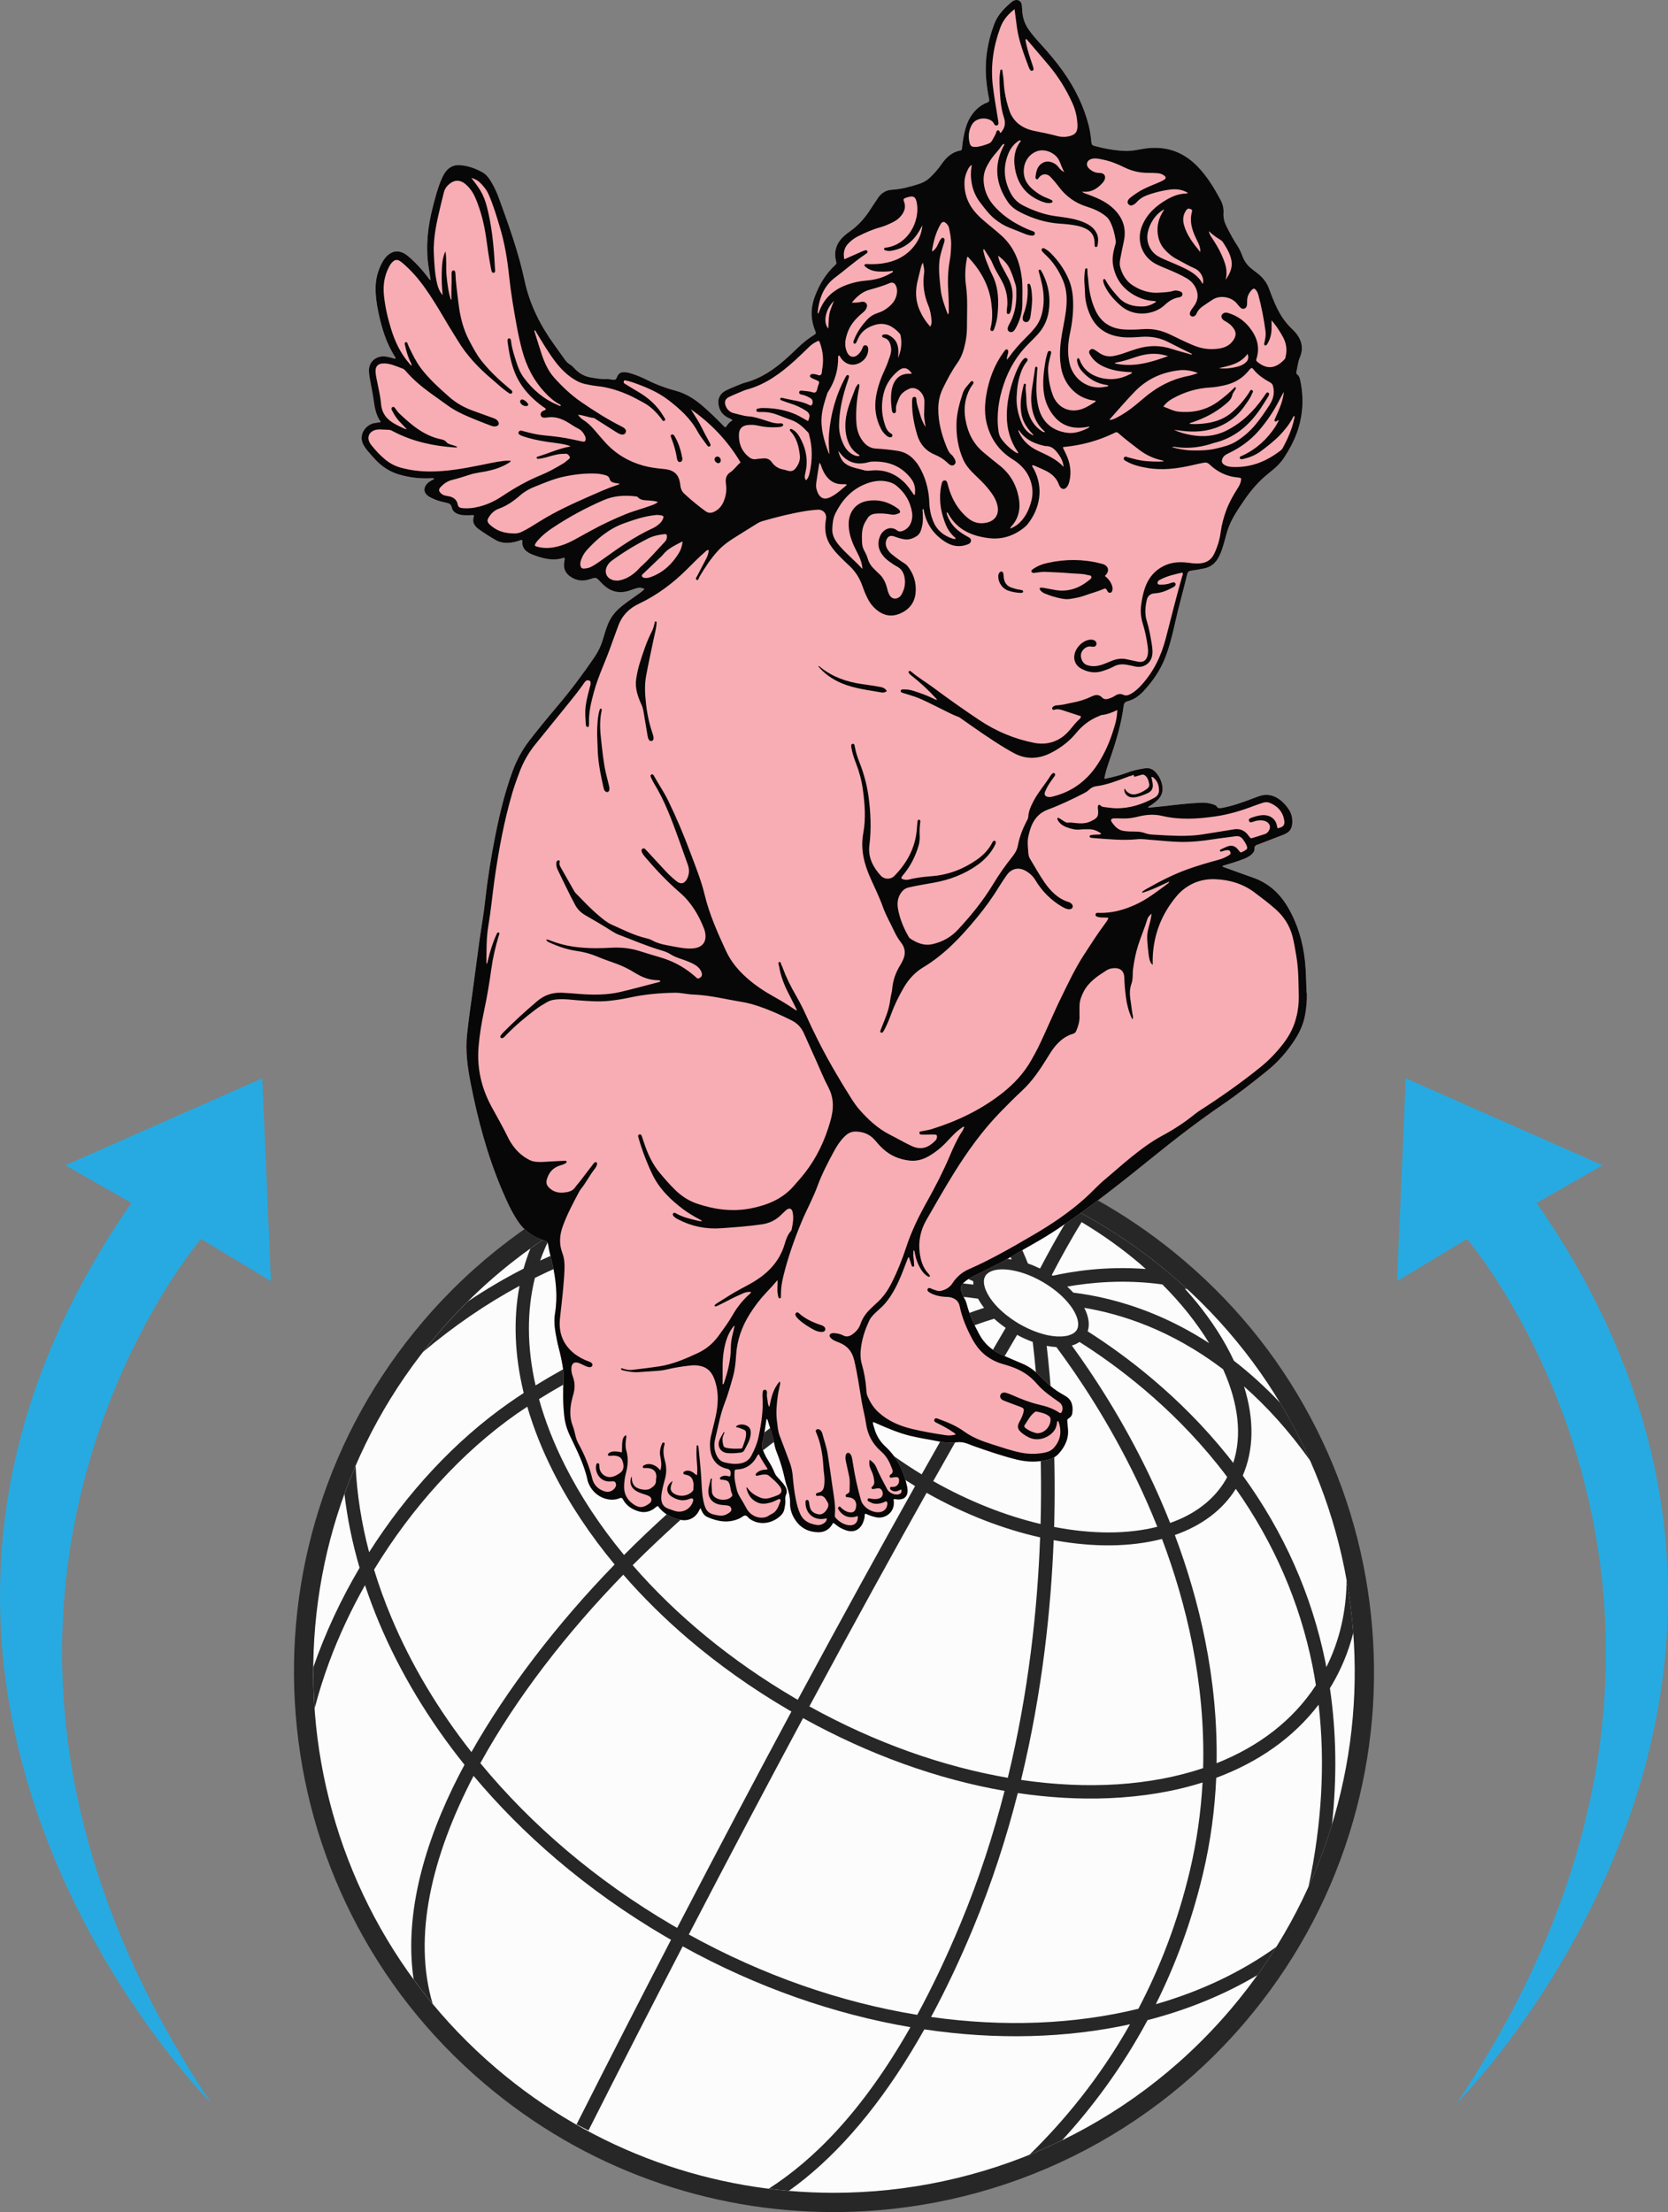 <svg xmlns="http://www.w3.org/2000/svg" width="814.7" height="1080" viewBox="0 0 814.7 1080"><rect x="0" y="0" width="814.7" height="1080" fill="#808080" stroke="none"/><g id="a"/><g id="b"><g id="c"><g id="d"><g><g><path d="M407.23 1075.3c-61.41.0-121.01-21.96-167.82-61.82-52.68-44.86-84.74-107.55-90.27-176.52-5.53-68.97 16.13-135.97 60.99-188.65 49.3-57.9 121.23-91.1 197.35-91.1 61.4.0 121 21.96 167.82 61.82 52.68 44.86 84.74 107.55 90.27 176.52 5.53 68.97-16.13 135.97-60.99 188.65-49.3 57.9-121.23 91.1-197.34 91.1h0z" fill="#fcfcfc"/><path d="M407.47 561.9c58.3.0 116.91 19.94 164.77 60.7 106.95 91.07 119.82 251.6 28.75 358.54-50.31 59.08-121.81 89.45-193.77 89.45-58.3.0-116.91-19.94-164.77-60.7-106.95-91.07-119.82-251.6-28.75-358.54 50.31-59.08 121.81-89.45 193.77-89.45m0-9.4c-77.5.0-150.73 33.81-200.93 92.76-23.08 27.11-40.16 57.93-50.78 91.61-10.25 32.53-14.06 66.33-11.32 100.47 2.74 34.14 11.88 66.9 27.18 97.38 15.84 31.56 37.62 59.26 64.73 82.34 24.27 20.67 51.65 36.59 81.38 47.32 28.72 10.37 58.83 15.62 89.49 15.62 77.5.0 150.73-33.81 200.93-92.76 23.08-27.11 40.16-57.93 50.78-91.6 10.25-32.53 14.06-66.33 11.32-100.47-2.74-34.14-11.88-66.9-27.18-97.38-15.84-31.56-37.62-59.26-64.73-82.34-24.27-20.67-51.65-36.59-81.38-47.32-28.72-10.37-58.83-15.62-89.49-15.62h0z" fill="#272727"/></g><path d="M255.76 680.13c-2.34 1.53-4.66 3.1-6.96 4.7-26.44 18.46-50.11 44.03-68.51 73.02-3.76-14.29-5.96-28.41-6.6-42.21-1.96 4.54-3.77 9.13-5.45 13.75 1.37 11.87 3.84 23.92 7.39 36.06-9.17 15.53-16.83 31.91-22.6 48.62-.05 6.71.16 13.41.63 20.09 1.96-7.57 4.36-15.23 7.23-22.96 4.72-12.72 10.59-25.23 17.39-37.27 2.02 6.08 4.31 12.18 6.87 18.29 10.25 24.4 24.36 47.74 41.72 69.4-1.97 3.67-3.87 7.33-5.61 10.94-16.83 34.82-23.26 66.59-19.24 93.84 2.97 4.06 6.07 8.04 9.31 11.95-9.76-32.71-.55-71.89 19.98-111.32 12.11 14.45 25.67 28.11 40.53 40.77 16.19 13.78 33.89 26.38 52.9 37.54 1 .59 2.01 1.15 3.01 1.73-14.67 28.29-30.08 58.35-46.14 90.14l5.82 2.94c16.02-31.7 31.38-61.67 46.01-89.88 36.38 20.09 74.26 33.16 111.24 39.46-23.74 41.8-47.78 65.11-69.18 78.85 3.26.41 6.53.77 9.8 1.05 2.59-1.85 5.2-3.8 7.85-5.95 21.22-17.19 40.74-41.61 58.32-72.87 35.13 5.22 69.31 4.31 100.46-2.49-15.02 26.58-32.62 47.61-49.13 63.71 5.39-2.18 10.72-4.55 15.98-7.1 14.46-15.76 29.11-35.18 41.73-58.64 19.37-5 37.43-12.35 53.68-22 3.24-4.52 6.33-9.12 9.24-13.78-17.26 12.4-37.16 21.77-58.89 28 9.33-18.69 17.32-39.76 22.96-63.42 3.82-16.02 5.86-31.77 6.54-47.1 20.88-7.76 37.88-19.83 50.01-35.72 3.27 28.15 1.63 57.9-4.94 88.95 4.49-9.91 8.3-20.02 11.45-30.29 2.49-23.06 2.15-45.33-1-66.7.35-.57.7-1.13 1.04-1.7 4.66-7.94 8.12-16.43 10.39-25.35-.65-8.66-1.73-17.28-3.26-25.83-.13 15.31-3.43 29.67-9.91 42.6-.16-.84-.3-1.69-.47-2.53-6.69-32.81-20.26-63.36-40.35-91.01 5.47-12.65 5.65-27.54.61-43.52 10.85 9.55 21.85 21.47 32.39 36.37-4.29-9.71-9.22-19.19-14.76-28.38-7.54-7.99-15.13-14.77-22.58-20.53-1.16-2.47-2.4-4.95-3.79-7.45-5.33-9.56-12.14-18.89-20.19-27.77.42.1.85.2 1.28.3-2.13-1.97-4.31-3.91-6.52-5.82-.39-.34-.78-.69-1.17-1.02-.73-.62-1.47-1.22-2.2-1.83-12.59-10.49-25.9-19.56-39.74-27.22-1.91-1.06-3.83-2.09-5.76-3.1-16.37-8.51-33.42-15.09-50.84-19.78-4.25-1.14-8.51-2.18-12.8-3.1-10.67-2.29-21.45-3.88-32.27-4.78-8.62.67-16.5 2.3-23.53 4.82-6.36-1.83-13.09-3.43-20.18-4.7-8.56.76-17.07 1.95-25.52 3.56 13.08.75 25.14 2.67 36.15 5.36-8.76 4.77-15.7 11.29-20.46 19.41-.42.71-.78 1.45-1.17 2.18-21.43-.9-42.54 1.01-63.07 5.74-16.06 3.7-31.76 9.17-47.06 16.3 1.59-4.51 3.53-8.88 5.81-13.1-3.57 2.3-7.1 4.71-10.57 7.2-1.28 3.21-2.39 6.49-3.33 9.84-9.25 4.72-18.34 10.08-27.26 16.05-5.09 5.05-10.01 10.33-14.74 15.88-2.46 2.89-4.82 5.82-7.13 8.78 15.14-12.76 30.89-23.54 47.16-32.31-3.12 16.31-2.44 33.94 2.03 52.3zm149.59-105.64c19.09 5.73 34.66 13.63 46.61 21.23 11.49 7.31 20.71 14.95 27.7 21.57-.8.58-1.51 1.24-2.1 1.99-16.71-7.83-40.57-16.93-69.33-22.08-9.06-1.62-18.08-2.73-27.05-3.37 5.29-8.61 13.53-15.14 24.17-19.34zm166.19 169.07c-3.38-8.53-6.92-16.52-10.45-23.86-12.86-26.74-27.07-48.36-37.58-62.77 1.41-.41 2.66-1 3.76-1.74 18.29 11.57 44.46 31.18 67.42 59.84 1.61 2.01 3.18 4.04 4.71 6.09-.25.47-.48.95-.75 1.4-5.78 9.85-15.21 16.85-27.11 21.03zm-49.51-91.6c-.58.17-1.22.3-1.9.39-2.39.34-5.31.21-8.59-.49-.32-.07-.65-.16-.98-.24-2.19-.53-4.5-1.3-6.9-2.33-1.39-.6-2.81-1.27-4.24-2.05-.59-.32-1.17-.63-1.77-.98-1.34-.79-2.59-1.61-3.78-2.46-.79-.56-1.55-1.12-2.27-1.69-2.15-1.71-4.02-3.47-5.56-5.23-.49-.56-.95-1.12-1.38-1.67-3.76-4.89-5.01-9.49-3.42-12.19.31-.53.74-.98 1.26-1.39.3-.23.63-.45.99-.64 1.84-.98 4.48-1.41 7.67-1.2.11.0.22.03.32.03 1.61.12 3.29.41 5.02.82 2.62.63 5.34 1.57 8.07 2.81.35.16.69.33 1.04.5.5.24 1 .48 1.5.74.81.42 1.61.87 2.42 1.34.62.36 1.21.73 1.79 1.11 1.19.76 2.31 1.55 3.38 2.35.38.29.76.58 1.12.87.36.29.72.58 1.07.87 2.45 2.09 4.46 4.24 6 6.33 2.64 3.57 3.91 6.95 3.7 9.52-.07.82-.27 1.56-.64 2.19-.72 1.23-2.08 2.13-3.91 2.67zm33.26 70.74c3.36 7.01 6.74 14.61 9.97 22.72-14.42 3.66-31.77 3.69-50.39.08.11-3.76.18-7.41.22-10.94.38-33.4-1.91-60.67-3.86-77.47 1.64.32 3.22.51 4.74.59 10.47 14.06 25.67 36.6 39.32 65.02zm-47.05 21.36c-17.04-4.03-34.92-11.02-52.43-20.93 18.93-33.66 32.89-57.67 40.97-71.41 2.56 1.39 5.12 2.54 7.63 3.45 2.12 17.63 4.88 49.34 3.84 88.89zm-58.07-24.23c-17.06-10.33-32.09-22.55-44.21-35.83 28.76-19.21 55.83-32.92 79.62-40.17.44.4.88.81 1.35 1.2 1.33 1.13 2.76 2.22 4.28 3.28-8.09 13.75-22.07 37.8-41.04 71.52zm-48.54-40.75c-6.03-7.15-11.21-14.57-15.42-22.12-3.46-6.21-6.13-12.3-8.04-18.22 3.91-.77 7.82-1.51 11.76-2.16 31.89-5.26 63.36-6.04 87.8-2.52.79 1.49 1.76 2.98 2.92 4.47-23.84 7.72-50.66 21.54-79.02 40.54zm165.93 72.28c11.86 31.43 21.21 69.95 20.08 111.9-25.54 8.59-56.2 10.55-88.92 5.75 10.46-43.19 14.63-83.97 15.92-117.06 19.44 3.58 37.65 3.38 52.92-.6zm-75.31 116.62c-31.51-5.43-64.7-17.02-96.93-34.88 22.07-40.98 41.32-75.84 57.26-104.26 18.46 10.45 37.38 17.7 55.44 21.76-1.27 34.88-5.57 75.35-15.78 117.38zm-102.6-38.1c-.59-.34-1.17-.67-1.76-1.01-30.79-18.08-57.64-40.22-78.88-64.7 3.69-3.69 7.42-7.32 11.2-10.88 27.28-25.73 54.42-47.83 80.3-65.6 5.42 6 11.38 11.81 17.85 17.32 8.7 7.41 18.3 14.31 28.6 20.53-15.96 28.45-35.22 63.34-57.32 104.35zm-84.85-70.68c-11.5-13.92-21.2-28.55-28.78-43.58-5.56-11.01-9.8-21.9-12.75-32.53 31.07-19.5 68.67-34.43 108.47-43.03 2.06 6.54 4.96 13.26 8.76 20.08 4.31 7.73 9.6 15.3 15.71 22.61-26.01 17.91-53.21 40.06-80.48 65.78-3.7 3.49-7.34 7.06-10.93 10.67zm71.6-126.84c-2.75-11.81-2.24-22.76 1.58-32.21 9.56.57 19.18 1.7 28.84 3.42 28.34 5.04 52.08 14.21 68.55 21.97.0.54.01 1.09.08 1.65-26.78-3.4-61.84-2.2-99.05 5.17zm89.21-60.57c13.64 13.16 22.86 30.13 28.5 43.1-.89-.13-1.76-.23-2.62-.28-1.79-.12-3.46-.07-5 .13-7.41-7.26-17.62-15.98-30.78-24.37-10.49-6.69-23.66-13.62-39.46-19.2 6.6-1.47 13.83-2.25 21.66-2.25 8.92.0 18.21.98 27.69 2.87zm57.04 21.61c-5.44 8.75-10.72 18.42-14.66 25.94-1.97-.96-3.95-1.79-5.92-2.47-2.82-7.06-6.83-15.77-12.22-24.71-3.93-6.52-8.17-12.39-12.65-17.62 15.13 4.14 30.53 10.5 45.45 18.86zm37.01 26.17c-19.48-1.51-36.06 1.17-45.41 3.28-.18-.11-.36-.22-.54-.33 3.93-7.51 9.22-17.21 14.59-25.85 10.28 6.16 19.84 13 28.48 20.36.98.84 1.92 1.7 2.88 2.55zm30.94 36.21c-9.97-6.48-19.46-11.19-27.95-14.62-14.96-6.05-28.26-8.82-38.4-10.05-.93-1-1.94-1.98-3.01-2.95 10.96-1.95 27.8-3.67 46.49-1.06 9.1 9.08 16.8 18.74 22.87 28.68zm11.74 58.46c-.91-1.17-1.81-2.35-2.74-3.51-23.21-28.92-49.63-48.83-68.34-60.73 1.11-3.37.45-7.37-1.68-11.48 8.8 1.47 19.41 4.12 30.98 8.83 10.95 4.45 23.63 11.15 36.86 21.21 7.59 16.82 9.26 32.55 4.92 45.69zm-8.12 146.61c.71-41.74-8.6-80.02-20.4-111.4 12.89-4.5 23.23-12.03 29.79-22.56 18.53 26.24 31.08 55.1 37.36 85.99.66 3.27 1.24 6.58 1.76 9.9-11.24 17.24-28 29.95-48.5 38.07zm-139.45 123.89c7.14-13.24 13.97-27.6 20.43-43.13 9.22-22.16 16.38-44.44 21.93-66.19 15.12 2.24 30.02 3.11 44.43 2.51 16.64-.69 31.98-3.29 45.8-7.66-.77 14.13-2.75 28.6-6.25 43.31-6.04 25.34-14.84 47.65-25.09 67.17-31.13 7.61-65.64 9.02-101.25 4zm-118.34-40.26c20.09-38.66 38.76-73.92 55.81-105.64 32.08 17.78 65.7 29.85 98.42 35.53-5.48 21.41-12.51 43.16-21.49 64.73-6.97 16.74-14.05 31.52-21.17 44.61-37.02-6.05-75.05-19.04-111.57-39.23zm-101.81-83.65c17.51-31.83 42.12-63.59 69.81-92.02 9.58 11 20.25 21.55 31.89 31.46 14.67 12.49 30.85 24 48.26 34.22.65.38 1.31.76 1.97 1.14-17.05 31.72-35.73 66.98-55.81 105.64-.91-.52-1.81-1.03-2.72-1.56-36.62-21.51-68.33-48.44-93.4-78.88zm22.92-174.05c3.03 10.42 7.24 21.05 12.65 31.78 7.89 15.63 18.02 30.83 30.01 45.28-28.24 29.03-52.69 61.05-69.94 91.58-16.21-20.59-29.43-42.68-39.11-65.73-3.28-7.8-6.09-15.59-8.45-23.34 18.52-30.49 42.96-57.43 69.83-76.19 1.64-1.14 3.33-2.26 5.01-3.38zm3.73-62.88c16.49-8.18 33.48-14.33 50.89-18.36 19.2-4.44 38.93-6.35 58.97-5.72-3.58 10.16-3.94 21.63-1.12 33.85-36.34 7.85-74.34 21.61-108.42 42.74-4.23-18.61-4.34-36.35-.32-52.51z" fill="#272727"/></g><path d="M638.16 484.78c-.21-5.17-.21-10.34-.76-15.49-.98-9.21-3.52-17.94-8.15-25.99-4-6.95-9.56-12.14-17.27-14.82-4.63-1.61-9.23-3.31-13.84-4.98-.39-.14-.9-.12-1.06-.74 3.39-1 6.75-2 10.04-3.25 1.37-.52 2.69-1.13 3.84-2.06.95-.78 1.82-1.73 1.76-2.98-.07-1.39.61-1.89 1.75-2.17.32-.08.62-.24.93-.35 3.83-1.48 7.67-2.94 11.5-4.43 3.13-1.22 4.31-3.03 4.32-6.4.0-2.05-.49-3.94-1.58-5.67-1.17-1.87-2.6-3.54-4.35-4.88-3.16-2.4-6.64-3.22-10.48-1.81-1.06.39-2.11.78-3.17 1.18-4.77 1.82-9.57 3.54-14.62 4.47-1.06.2-2.03.47-2.77-.72-.38-.61-1.2-.78-1.89-1.02-1.98-.67-4.01-.86-6.08-.75-5.63.29-11.23.9-16.83 1.57-2.87.35-5.75.59-8.7.88.2-.78.8-.87 1.22-1.13 1.35-.85 2.62-1.81 3.74-2.95 1.69-1.74 2.35-3.9 2.05-6.21-.35-2.66-1.45-5.03-3.33-7.08-1.51-1.65-3.2-2.21-5.32-1.88-3.08.48-6.12 1.15-9.03 2.28-3.23 1.24-6.6 1.97-9.95 2.76-.27.06-.52.09-.72-.27.11-.52.23-1.1.36-1.68.8-3.36 2.02-6.59 3.12-9.85 2.63-7.79 4.92-15.68 5.95-23.87.16-1.28.84-1.86 1.95-2.14 3.14-.8 5.63-2.63 7.78-4.95 4.41-4.75 8.06-10.01 10.46-16.08 2.27-5.76 3.69-11.76 5.03-17.77 1.73-7.77 3.97-15.4 5.78-23.14.29-1.24.94-1.69 2.17-1.83 2.04-.23 4.05-.64 6.07-1.04 3.45-.68 5.79-2.75 7.34-5.84 1.23-2.45 1.99-5.05 2.7-7.67.64-2.36 1.25-4.73 2.15-7.03 1.77-4.49 4.49-8.41 7.16-12.37 3.43-5.09 7.38-9.69 12.2-13.54 2.85-2.27 5.63-4.63 7.64-7.76 2.45-3.81 4.62-7.76 6.16-12.01 3.02-8.37 3.5-16.95 1.65-25.65-.22-1.04-.5-2.09-1.41-2.77-.51-.38-.59-.83-.46-1.4.56-2.31.71-4.69 1.67-6.93 2.05-4.82.82-9.07-2.66-12.79-.32-.34-.65-.67-.98-.99-3.37-3.18-5.93-6.94-7.87-11.14-1.25-2.71-2.37-5.47-3.37-8.29-1.19-3.35-3.24-6.05-6.11-8.15-.8-.59-1.57-1.23-2.36-1.83-2.11-1.6-3.63-3.62-4.6-6.11-.69-1.79-1.41-3.59-2.49-5.19-2-2.98-3.65-6.15-5.28-9.34-1.06-2.08-1.72-4.27-1.55-6.69.16-2.22-.37-4.37-1.41-6.34-3.18-5.99-6.71-11.79-11.48-16.64-7.44-7.56-16.5-10.22-26.91-8.31-2.81.51-5.62 1.05-8.48.92-5.06-.22-10-1.14-14.88-2.47-.89-.24-1.28-.66-1.37-1.61-.28-2.77-.61-5.54-1.29-8.24-2.44-9.63-6.79-18.37-12.51-26.44-3.34-4.71-7.07-9.12-10.96-13.38-2.15-2.35-4.28-4.71-6.07-7.36-1.72-2.53-2.66-5.32-2.92-8.35-.08-.93-.16-1.85-.2-2.78-.11-3.4-3.12-3.68-4.88-2.19-3.58 3.01-6.88 6.27-8.59 10.77-3.47 9.13-4.88 18.55-3.85 28.3.29 2.77.69 5.53 1.27 8.25.21 1-.01 1.6-1.04 1.96-1.96.69-3.64 1.85-5.14 3.31-2.63 2.58-4.3 5.7-5.29 9.2-.87 3.07-1.41 6.2-1.68 9.38-.06.68-.05 1.3-.94 1.47-4.14.78-6.9 3.41-9.19 6.75-1.62 2.35-3.52 4.47-5.59 6.45-1.56 1.5-3.28 2.44-5.37 3.11-4.32 1.38-8.63 2.56-13.17 2.82-2.9.17-5.17 1.57-6.8 3.95-1.46 2.13-2.85 4.31-4.28 6.47-2.63 3.97-5.82 7.39-9.73 10.12-.76.53-1.5 1.1-2.2 1.7-3.82 3.3-5.57 7.34-4.36 12.41.05.19.06.4.12.58.23.65.0 1.09-.5 1.55-4.55 4.16-7.64 9.32-9.81 15.01-1.53 4.01-2.2 8.19-1.33 12.5.34 1.69.83 3.35 1.51 4.93.31.73.21 1.13-.53 1.58-3.01 1.83-5.73 4.05-8.26 6.51-1.9 1.85-3.83 3.67-5.82 5.43-5.82 5.15-12.13 9.45-19.79 11.44-.7.18-1.39.44-2.06.72-2.39.99-4.82 1.89-7.13 3.04-3.4 1.7-4.56 4.72-3.46 8.35.7 2.3 2.17 3.89 4.28 4.98.73.38 1.63.51 2.26 1.38-1.59.71-2.44 2.08-3.34 3.32-.58-.1-.86-.49-1.19-.82-3.31-3.35-6.64-6.64-10.23-9.72-3.91-3.35-8.09-5.97-13.05-7.3-4.62-1.24-9.1-2.84-13.38-4.99-2.48-1.25-5.04-2.36-7.69-3.23-1.26-.41-2.54-.79-3.88-.84-1.86-.07-2.96.63-3.59 2.22-.57 1.43-.81 1.62-2.28 1.44-1.05-.13-2.1-.36-3.16-.3-2.34.13-4.61-.33-6.91-.67-3.28-.48-6.03-1.91-8.29-4.32-.68-.72-1.37-1.49-2.21-1.98-1.07-.63-1.9-1.45-2.6-2.41-1.84-2.52-3.62-5.07-5.44-7.6-6.76-9.41-11.85-19.54-14.3-30.99-2.98-13.97-7.84-27.38-12.72-40.77-1-2.74-2.27-5.37-3.8-7.87-1.05-1.72-2.29-3.32-4.05-4.31-3.44-1.93-7.12-3.25-11.09-3.51-3.11-.21-5.52 1.12-7.26 3.68-.86 1.27-1.47 2.67-2.05 4.08-1.66 3.99-2.7 8.18-3.79 12.34-2.49 9.51-3.63 19.12-2.26 28.95.33 2.33.8 4.63 1.13 7.1-.86-.41-1.16-1.12-1.59-1.68-2.42-3.18-5.08-6.13-8.03-8.81-1.08-.98-2.17-1.95-3.48-2.64-2.74-1.45-5.41-1.15-7.75.87-1.22 1.05-2.15 2.34-2.9 3.76-1.99 3.75-3.08 7.75-3.16 12-.07 4 .5 7.94 1.3 11.84 1.63 7.9 3.92 15.56 8.37 22.4.1.16.18.33.03.53-.48.2-.88-.1-1.32-.21-1.16-.27-2.31-.62-3.49-.78-4.2-.58-8.43 2.31-8.12 7.24.06.92.11 1.86.27 2.77.66 3.79 1.5 7.55 2.02 11.35.51 3.71 1.15 7.33 3.39 10.45.03.04.0.13-.02.23-1.03.16-2.08.29-3.12.48-3.94.73-8.17 5.72-5.05 10.92.58.97 1.21 1.91 1.95 2.76 1.22 1.4 2.45 2.8 3.71 4.16 3.23 3.47 7.08 5.95 11.66 7.28 4.89 1.42 9.86 2.01 14.94 1.82.67-.03 1.4-.2 2.08.16-.24.52-.67.56-1 .73-.89.46-1.73.99-2.42 1.72-1.95 2.05-1.73 4.52.59 6.11.76.52 1.62.9 2.46 1.3 2.11 1 4.38 1.5 6.65 1.99 1.21.26 2.02.86 2.3 2.14.43 1.96 1.83 2.97 3.68 3.51 1.83.54 3.68.36 5.53.37.55.0 1.17-.32 1.71.28-1.13 2.87-.02 4.9 2.38 6.61 2.71 1.92 5.5 3.7 8.38 5.34.99.56 2.06.91 3.18 1.09 2.62.43 5.15.03 7.65-.75.6-.19 1.16-.59 2.03-.46-.57 4.11 2.04 6.04 5.25 7.24 4.81 1.79 9.73 3.2 14.92 1.42.09-.03.23.06.44.13.1.69-.09 1.4-.2 2.1-.48 3 .59 5.34 3.08 7.02 2.48 1.67 5.2 2.29 8.14 1.57.96-.24 1.92-.51 2.86-.84.92-.33 1.7-.17 2.37.5.8.79 1.57 1.62 2.37 2.41 3.68 3.65 7.97 4.8 12.94 3.17 1.2-.39 2.37-.84 3.58-1.2 1.27-.37 2.52-.31 3.85.4-1.18 1.3-2.49 2.09-3.71 2.98-3.01 2.17-6.13 4.19-8.89 6.71-2.39 2.19-4.19 4.77-5.37 7.79-.92 2.35-1.65 4.76-2.35 7.18-.91 3.15-2.35 6.03-4.19 8.74-5.61 8.23-11.57 16.18-18.01 23.77-4.68 5.51-9.26 11.1-13.69 16.82-3.56 4.61-6.27 9.65-8.26 15.12-3.69 10.12-6.23 20.55-8.33 31.08-2.06 10.34-3.75 20.74-4.9 31.23-.78 7.12-2.04 14.17-3.04 21.26-1.12 7.94-2.07 15.91-3.19 23.85-.97 6.89-1.93 13.78-2.69 20.7-.88 8.08.17 16.05 1.71 23.92 3.51 17.91 8.21 35.5 15.39 52.36 2.26 5.32 4.61 10.57 7.87 15.37 1.59 2.34 3.51 4.3 5.83 5.91 2.21 1.52 4.61 2.61 7.17 3.38.93.28 1.44.77 1.58 1.75.45 3.22 1.4 6.34 2.11 9.5 1.79 8.02 2.63 16.1 1.27 24.27-.73 4.36.06 8.6.89 12.79.57 2.91 1.43 5.78 2.04 8.7.74 3.57 1.46 7.17 1.24 10.83-.35 5.9-.29 11.76.34 17.66.37 3.45 1.31 6.57 2.77 9.66 3.4 7.18 7.08 14.26 8.71 22.14.05.26.17.5.26.75 2.41 6.66 9.8 9.95 15.39 7.65.96-.39 1.26.03 1.65.74 1.63 2.96 4.26 4.67 7.4 5.64 2.77.86 5.37.38 7.74-1.32.58-.42 1.05-1.01 1.83-1.23 2.7 3.75 6.5 5.75 10.9 6.71 3.97.87 7.46-.9 9.21-4.52.18-.36.39-.71.68-1.21.78 1.89 1.57 3.57 3.31 4.35 5.13 2.31 10.37 3.2 15.74.74.96-.44 1.83-1.38 2.78-1.44 1.01-.07 1.55 1.32 2.49 1.82.23.13.45.28.68.41 4.34 2.5 9.95 1.68 13.98-1.99 1.02-.93 1.73-2 1.99-3.35.28-1.5.6-3 .47-4.53-.08-.88-.01-1.69.35-2.51.63-1.45.36-2.83-.48-4.15-.82-1.3-1.86-2.41-2.9-3.53-.86-.92-1.75-1.83-2.22-3.03-.86-2.16-1.96-4.19-3.22-6.15-.72-1.11-1.35-2.29-1.88-3.5-.84-1.89-1.39-3.82-.66-5.94.38-1.12.53-2.32.72-3.5.39-2.38.73-4.77 1.09-7.14.34-.01.44.13.51.34 1.14 3.67 2.44 7.3 3.16 11.08.3 1.57.68 3.1 1.27 4.59 1.28 3.21 2.35 6.48 3.22 9.82.67 2.56 1.11 5.2 2.02 7.68.88 2.42 1.38 4.87 1.34 7.38-.07 3.73 1.27 6.91 3.53 9.69 2.58 3.17 6.17 4.59 10.15 4.68 3.31.08 5.84-1.54 7.31-4.56.76.2 1.18.75 1.7 1.15 1.48 1.16 3.13 1.99 4.92 2.55 3.4 1.07 6.39-.25 7.86-3.51.49-1.09.86-2.22.97-3.43.04-.42-.17-.94.45-1.27 1.63.78 3.37 1.39 5.19 1.76 4.41.89 8.55-2.36 8.6-6.74.0-.7-.06-1.41-.1-2.1.26-.02.39-.06.52-.04 4.74.89 7.07-1.37 6.07-6.08-1.59-7.58-4.93-14.32-10.65-19.61-2.82-2.61-4.53-5.63-5.48-9.23-.23-.86-.69-1.69-.56-2.64.79.05 1.35.44 1.96.7 5.4 2.38 10.83 4.69 16.6 6.06 4.45 1.06 8.98 1.71 13.46 2.63 2.95.61 5.92.84 8.89.44 1.91-.26 3.69.07 5.45.74.8.31 1.59.65 2.41.94 7.06 2.49 14.13 4.95 21.41 6.75 4.97 1.23 9.96 1.36 14.97.18 2.18-.51 4.17-1.44 5.66-3.13 3.15-3.56 5.01-7.62 4.38-12.53-.14-1.05-.09-2.13-.28-3.17-.13-.73.13-1.1.7-1.45.95-.58 1.62-1.43 1.76-2.53.45-3.42-.14-6.58-3.44-8.42-.46-.26-.91-.55-1.37-.81-2.68-1.49-5.13-3.3-7.36-5.4-1.55-1.45-3.09-2.92-4.59-4.41-2.24-2.23-4.81-3.94-7.72-5.17-3.29-1.4-6.59-2.78-9.87-4.24-4.75-2.11-8.53-5.33-11.02-9.93-2.44-4.49-4.61-9.1-5.97-14.06-.35-1.28-.69-2.58-1.43-3.69-.64-.96-.93-2.04-1.33-3.09-.66-1.75-.34-3.21 1.06-4.5 1.18-1.09 2.48-1.97 3.9-2.71 6.83-3.53 13.87-6.64 20.46-10.64 3.45-2.1 6.98-4.09 10.49-6.09 3.75-2.13 7.42-4.38 11.01-6.77 16.38-10.87 31.71-23.12 46.98-35.46 10.88-8.8 21.97-17.34 33.53-25.23 7.63-5.21 14.86-10.9 22.03-16.7 5.14-4.16 9.45-9.11 13.09-14.62 2.62-3.96 4.57-8.23 5.34-12.96.56-3.41.9-6.84.77-10.3z" fill="#f7adb3"/><g><path d="M638.16 484.78c-.21-5.17-.21-10.34-.76-15.49-.98-9.21-3.52-17.94-8.15-25.99-4-6.95-9.56-12.14-17.27-14.82-4.63-1.61-9.23-3.31-13.84-4.98-.39-.14-.9-.12-1.06-.74 3.39-1 6.75-2 10.04-3.25 1.37-.52 2.69-1.13 3.84-2.06.95-.78 1.82-1.73 1.76-2.98-.07-1.39.61-1.89 1.75-2.17.32-.08.62-.24.93-.35 3.83-1.48 7.67-2.94 11.5-4.43 3.13-1.22 4.31-3.03 4.32-6.4.0-2.05-.49-3.94-1.58-5.67-1.17-1.87-2.6-3.54-4.35-4.88-3.16-2.4-6.64-3.22-10.48-1.81-1.06.39-2.11.78-3.17 1.18-4.77 1.82-9.57 3.54-14.62 4.47-1.06.2-2.03.47-2.77-.72-.38-.61-1.2-.78-1.89-1.02-1.98-.67-4.01-.86-6.08-.75-5.63.29-11.23.9-16.83 1.57-2.87.35-5.75.59-8.7.88.2-.78.8-.87 1.22-1.13 1.35-.85 2.62-1.81 3.74-2.95 1.69-1.74 2.35-3.9 2.05-6.21-.35-2.66-1.45-5.03-3.33-7.08-1.51-1.65-3.2-2.21-5.32-1.88-3.08.48-6.12 1.15-9.03 2.28-3.23 1.24-6.6 1.97-9.95 2.76-.27.06-.52.09-.72-.27.11-.52.23-1.1.36-1.68.8-3.36 2.02-6.59 3.12-9.85 2.63-7.79 4.92-15.68 5.95-23.87.16-1.28.84-1.86 1.95-2.14 3.14-.8 5.63-2.63 7.78-4.95 4.41-4.75 8.06-10.01 10.46-16.08 2.27-5.76 3.69-11.76 5.03-17.77 1.73-7.77 3.97-15.4 5.78-23.14.29-1.24.94-1.69 2.17-1.83 2.04-.23 4.05-.64 6.07-1.04 3.45-.68 5.79-2.75 7.34-5.84 1.23-2.45 1.99-5.05 2.7-7.67.64-2.36 1.25-4.73 2.15-7.03 1.77-4.49 4.49-8.41 7.16-12.37 3.43-5.09 7.38-9.69 12.2-13.54 2.85-2.27 5.63-4.63 7.64-7.76 2.45-3.81 4.62-7.76 6.16-12.01 3.02-8.37 3.5-16.95 1.65-25.65-.22-1.04-.5-2.09-1.41-2.77-.51-.38-.59-.83-.46-1.4.56-2.31.71-4.69 1.67-6.93 2.05-4.82.82-9.07-2.66-12.79-.32-.34-.65-.67-.98-.99-3.37-3.18-5.93-6.94-7.87-11.14-1.25-2.71-2.37-5.47-3.37-8.29-1.19-3.35-3.24-6.05-6.11-8.15-.8-.59-1.57-1.23-2.36-1.83-2.11-1.6-3.63-3.62-4.6-6.11-.69-1.79-1.41-3.59-2.49-5.19-2-2.98-3.65-6.15-5.28-9.34-1.06-2.08-1.72-4.27-1.55-6.69.16-2.22-.37-4.37-1.41-6.34-3.18-5.99-6.71-11.79-11.48-16.64-7.44-7.56-16.5-10.22-26.91-8.31-2.81.51-5.62 1.05-8.48.92-5.06-.22-10-1.14-14.88-2.47-.89-.24-1.28-.66-1.37-1.61-.28-2.77-.61-5.54-1.29-8.24-2.44-9.63-6.79-18.37-12.51-26.44-3.34-4.71-7.07-9.12-10.96-13.38-2.15-2.35-4.28-4.71-6.07-7.36-1.72-2.53-2.66-5.32-2.92-8.35-.08-.93-.16-1.85-.2-2.78-.11-3.4-3.12-3.68-4.88-2.19-3.58 3.01-6.88 6.27-8.59 10.77-3.47 9.13-4.88 18.55-3.85 28.3.29 2.77.69 5.53 1.27 8.25.21 1-.01 1.6-1.04 1.96-1.96.69-3.64 1.85-5.14 3.31-2.63 2.58-4.3 5.7-5.29 9.2-.87 3.07-1.41 6.2-1.68 9.38-.06.68-.05 1.3-.94 1.47-4.14.78-6.9 3.41-9.19 6.75-1.62 2.35-3.52 4.47-5.59 6.45-1.56 1.5-3.28 2.44-5.37 3.11-4.32 1.38-8.63 2.56-13.17 2.82-2.9.17-5.17 1.57-6.8 3.95-1.46 2.13-2.85 4.31-4.28 6.47-2.63 3.97-5.82 7.39-9.73 10.12-.76.53-1.5 1.1-2.2 1.7-3.82 3.3-5.57 7.34-4.36 12.41.05.19.06.4.12.58.23.65.0 1.09-.5 1.55-4.55 4.16-7.64 9.32-9.81 15.01-1.53 4.01-2.2 8.19-1.33 12.5.34 1.69.83 3.35 1.51 4.93.31.73.21 1.13-.53 1.58-3.01 1.83-5.73 4.05-8.26 6.51-1.9 1.85-3.83 3.67-5.82 5.43-5.82 5.15-12.13 9.45-19.79 11.44-.7.18-1.39.44-2.06.72-2.39.99-4.82 1.89-7.13 3.04-3.4 1.7-4.56 4.72-3.46 8.35.7 2.3 2.17 3.89 4.28 4.98.73.38 1.63.51 2.26 1.38-1.59.71-2.44 2.08-3.34 3.32-.58-.1-.86-.49-1.19-.82-3.31-3.35-6.64-6.64-10.23-9.72-3.91-3.35-8.09-5.97-13.05-7.3-4.62-1.24-9.1-2.84-13.38-4.99-2.48-1.25-5.04-2.36-7.69-3.23-1.26-.41-2.54-.79-3.88-.84-1.86-.07-2.96.63-3.59 2.22-.57 1.43-.81 1.62-2.28 1.44-1.05-.13-2.1-.36-3.16-.3-2.34.13-4.61-.33-6.91-.67-3.28-.48-6.03-1.91-8.29-4.32-.68-.72-1.37-1.49-2.21-1.98-1.07-.63-1.9-1.45-2.6-2.41-1.84-2.52-3.62-5.07-5.44-7.6-6.76-9.41-11.85-19.54-14.3-30.99-2.98-13.97-7.84-27.38-12.72-40.77-1-2.74-2.27-5.37-3.8-7.87-1.05-1.72-2.29-3.32-4.05-4.31-3.44-1.93-7.12-3.25-11.09-3.51-3.11-.21-5.52 1.12-7.26 3.68-.86 1.27-1.47 2.67-2.05 4.08-1.66 3.99-2.7 8.18-3.79 12.34-2.49 9.51-3.63 19.12-2.26 28.95.33 2.33.8 4.63 1.13 7.1-.86-.41-1.16-1.12-1.59-1.68-2.42-3.18-5.08-6.13-8.03-8.81-1.08-.98-2.17-1.95-3.48-2.64-2.74-1.45-5.41-1.15-7.75.87-1.22 1.05-2.15 2.34-2.9 3.76-1.99 3.75-3.08 7.75-3.16 12-.07 4 .5 7.94 1.3 11.84 1.63 7.9 3.92 15.56 8.37 22.4.1.16.18.33.03.53-.48.2-.88-.1-1.32-.21-1.16-.27-2.31-.62-3.49-.78-4.2-.58-8.43 2.31-8.12 7.24.06.92.11 1.86.27 2.77.66 3.79 1.5 7.55 2.02 11.35.51 3.71 1.15 7.33 3.39 10.45.03.04.0.13-.02.23-1.03.16-2.08.29-3.12.48-3.94.73-8.17 5.72-5.05 10.92.58.97 1.21 1.91 1.95 2.76 1.22 1.4 2.45 2.8 3.71 4.16 3.23 3.47 7.08 5.95 11.66 7.28 4.89 1.42 9.86 2.01 14.94 1.82.67-.03 1.4-.2 2.08.16-.24.52-.67.56-1 .73-.89.46-1.73.99-2.42 1.72-1.95 2.05-1.73 4.52.59 6.11.76.52 1.62.9 2.46 1.3 2.11 1 4.38 1.5 6.65 1.99 1.21.26 2.02.86 2.3 2.14.43 1.96 1.83 2.97 3.68 3.51 1.83.54 3.68.36 5.53.37.55.0 1.17-.32 1.71.28-1.13 2.87-.02 4.9 2.38 6.61 2.71 1.92 5.5 3.7 8.38 5.34.99.56 2.06.91 3.18 1.09 2.62.43 5.15.03 7.65-.75.6-.19 1.16-.59 2.03-.46-.57 4.11 2.04 6.04 5.25 7.24 4.81 1.79 9.73 3.2 14.92 1.42.09-.03.23.06.44.13.1.69-.09 1.4-.2 2.1-.48 3 .59 5.34 3.08 7.02 2.48 1.67 5.2 2.29 8.14 1.57.96-.24 1.92-.51 2.86-.84.92-.33 1.7-.17 2.37.5.8.79 1.57 1.62 2.37 2.41 3.68 3.65 7.97 4.8 12.94 3.17 1.2-.39 2.37-.84 3.58-1.2 1.27-.37 2.52-.31 3.85.4-1.18 1.3-2.49 2.09-3.71 2.98-3.01 2.17-6.13 4.19-8.89 6.71-2.39 2.19-4.19 4.77-5.37 7.79-.92 2.35-1.65 4.76-2.35 7.18-.91 3.15-2.35 6.03-4.19 8.74-5.61 8.23-11.57 16.18-18.01 23.77-4.68 5.51-9.26 11.1-13.69 16.82-3.56 4.61-6.27 9.65-8.26 15.12-3.69 10.12-6.23 20.55-8.33 31.08-2.06 10.34-3.75 20.74-4.9 31.23-.78 7.12-2.04 14.17-3.04 21.26-1.12 7.94-2.07 15.91-3.19 23.85-.97 6.89-1.93 13.78-2.69 20.7-.88 8.08.17 16.05 1.71 23.92 3.51 17.91 8.21 35.5 15.39 52.36 2.26 5.32 4.61 10.57 7.87 15.37 1.59 2.34 3.51 4.3 5.83 5.91 2.21 1.52 4.61 2.61 7.17 3.38.93.28 1.44.77 1.58 1.75.45 3.22 1.4 6.34 2.11 9.5 1.79 8.02 2.63 16.1 1.27 24.27-.73 4.36.06 8.6.89 12.79.57 2.91 1.43 5.78 2.04 8.7.74 3.57 1.46 7.17 1.24 10.83-.35 5.9-.29 11.76.34 17.66.37 3.45 1.31 6.57 2.77 9.66 3.4 7.18 7.08 14.26 8.71 22.14.05.26.17.5.26.75 2.41 6.66 9.8 9.95 15.39 7.65.96-.39 1.26.03 1.65.74 1.63 2.96 4.26 4.67 7.4 5.64 2.77.86 5.37.38 7.74-1.32.58-.42 1.05-1.01 1.83-1.23 2.7 3.75 6.5 5.75 10.9 6.71 3.97.87 7.46-.9 9.21-4.52.18-.36.39-.71.68-1.21.78 1.89 1.57 3.57 3.31 4.35 5.13 2.31 10.37 3.2 15.74.74.96-.44 1.83-1.38 2.78-1.44 1.01-.07 1.55 1.32 2.49 1.82.23.13.45.28.68.41 4.34 2.5 9.95 1.68 13.98-1.99 1.02-.93 1.73-2 1.99-3.35.28-1.5.6-3 .47-4.53-.08-.88-.01-1.69.35-2.51.63-1.45.36-2.83-.48-4.15-.82-1.3-1.86-2.41-2.9-3.53-.86-.92-1.75-1.83-2.22-3.03-.86-2.16-1.96-4.19-3.22-6.15-.72-1.11-1.35-2.29-1.88-3.5-.84-1.89-1.39-3.82-.66-5.94.38-1.12.53-2.32.72-3.5.39-2.38.73-4.77 1.09-7.14.34-.01.44.13.51.34 1.14 3.67 2.44 7.3 3.16 11.08.3 1.57.68 3.1 1.27 4.59 1.28 3.21 2.35 6.48 3.22 9.82.67 2.56 1.11 5.2 2.02 7.68.88 2.42 1.38 4.87 1.34 7.38-.07 3.73 1.27 6.91 3.53 9.69 2.58 3.17 6.17 4.59 10.15 4.68 3.31.08 5.84-1.54 7.31-4.56.76.2 1.18.75 1.7 1.15 1.48 1.16 3.13 1.99 4.92 2.55 3.4 1.07 6.39-.25 7.86-3.51.49-1.09.86-2.22.97-3.43.04-.42-.17-.94.45-1.27 1.63.78 3.37 1.39 5.19 1.76 4.41.89 8.55-2.36 8.6-6.74.0-.7-.06-1.41-.1-2.1.26-.02.39-.06.52-.04 4.74.89 7.07-1.37 6.07-6.08-1.59-7.58-4.93-14.32-10.65-19.61-2.82-2.61-4.53-5.63-5.48-9.23-.23-.86-.69-1.69-.56-2.64.79.05 1.35.44 1.96.7 5.4 2.38 10.83 4.69 16.6 6.06 4.45 1.06 8.98 1.71 13.46 2.63 2.95.61 5.92.84 8.89.44 1.91-.26 3.69.07 5.45.74.8.31 1.59.65 2.41.94 7.06 2.49 14.13 4.95 21.41 6.75 4.97 1.23 9.96 1.36 14.97.18 2.18-.51 4.17-1.44 5.66-3.13 3.15-3.56 5.01-7.62 4.38-12.53-.14-1.05-.09-2.13-.28-3.17-.13-.73.13-1.1.7-1.45.95-.58 1.62-1.43 1.76-2.53.45-3.42-.14-6.58-3.44-8.42-.46-.26-.91-.55-1.37-.81-2.68-1.49-5.13-3.3-7.36-5.4-1.55-1.45-3.09-2.92-4.59-4.41-2.24-2.23-4.81-3.94-7.72-5.17-3.29-1.4-6.59-2.78-9.87-4.24-4.75-2.11-8.53-5.33-11.02-9.93-2.44-4.49-4.61-9.1-5.97-14.06-.35-1.28-.69-2.58-1.43-3.69-.64-.96-.93-2.04-1.33-3.09-.66-1.75-.34-3.21 1.06-4.5 1.18-1.09 2.48-1.97 3.9-2.71 6.83-3.53 13.87-6.64 20.46-10.64 3.45-2.1 6.98-4.09 10.49-6.09 3.75-2.13 7.42-4.38 11.01-6.77 16.38-10.87 31.71-23.12 46.98-35.46 10.88-8.8 21.97-17.34 33.53-25.23 7.63-5.21 14.86-10.9 22.03-16.7 5.14-4.16 9.45-9.11 13.09-14.62 2.62-3.96 4.57-8.23 5.34-12.96.56-3.41.9-6.84.77-10.3zm-70.46-86.42c8.54 2.02 17.11 1.49 25.7.27 6.54-.93 12.81-2.78 18.95-5.14 1.48-.57 2.99-1.07 4.5-1.57 1.1-.37 2.24-.37 3.32.06 3.74 1.52 6.28 4.14 7.03 8.2.38 2.04.25 3.59-3.19 4.21-.09-.3-.21-.61-.26-.93-.61-4.13-4.07-5.89-7.91-5.41-1.58.2-3.11.67-4.61 1.2-.7.25-1.49.58-1.19 1.52.3.93 1.1.77 1.83.5.88-.32 1.77-.57 2.69-.67.99-.11 1.98-.12 2.96.14 1.51.4 2.64 1.52 2.75 2.78.12 1.37-.91 3.15-2.29 3.64-2.12.74-4.3 1.35-6.44 2.03-.54.17-.87-.03-1.17-.47-.3-.44-.63-.85-.96-1.26-1.8-2.2-4.06-3.01-6.89-2.52-4.83.84-9.69 1.53-14.52 2.34-6.13 1.03-12.28.91-18.45.58-1.79-.09-3.57-.22-5.36-.3-1.72-.08-3.43-.21-5.07-.84-1.51-.58-3.09-.71-4.69-.72-1.86.0-3.71-.03-5.56-.3-2.74-.4-4.43-2.26-5.87-4.36-.71-1.04-.24-1.74 1.07-1.78 1.39-.04 2.79.0 4.18.05 2.68.11 5.29-.31 7.87-.96 3.85-.97 7.7-1.2 11.6-.28zm63.79-194.53c.15-.29.25-.61.68-.81.24.51.06 1-.04 1.47-1.06 4.97-3.08 9.56-5.47 14.02-.32.59-.72 1.1-1.26 1.51-4.75 3.63-9.92 6.36-15.85 7.45-2.54.47-5.13.66-7.72.52-1.33-.08-2.64-.29-3.8-1.02-1.26-.8-1.51-1.67-.96-3.05.51-1.27 1.51-1.92 2.7-2.48 5.83-2.73 10.99-6.42 15.19-11.31 3.89-4.54 7.24-9.47 9.93-14.82.68-1.36 1.44-2.67 2.16-4.01-.32 4.19-2.03 7.99-3.7 11.8-.24.55-.49 1.08-.72 1.63-.13.31-.24.67.05.92.38.34.73.1 1.06-.15.21-.16.41-.32.9-.33-.53.99-1 2.03-1.61 2.97-4.05 6.26-9.35 11.11-16.15 14.28-.58.27-1.55.45-1.33 1.2.25.9 1.25.54 1.9.4 3.14-.7 6.08-1.97 8.62-3.9 3.1-2.36 6.21-4.73 8.94-7.56 2.55-2.64 4.82-5.45 6.49-8.73zm-11.96-12.08c-.41-.28-.8-.12-1.05.2-.56.74-1.05 1.52-1.59 2.28-4.7 6.74-10.46 12.28-17.88 16.01-5.44 2.74-11.13 3.23-17.04 2.2-2.93-.51-5.8-1.26-8.52-2.6 1.22.16 2.44.34 3.66.49 6.28.77 12.46.43 18.35-2.09 4.91-2.1 9.04-5.22 12.14-9.63 1.37-1.95 2.86-3.84 3.78-6.06.26-.63 1.11-1.58.14-2.08-.81-.42-1.13.73-1.48 1.27-2.34 3.57-5.07 6.78-8.32 9.57-3.44 2.95-7.46 4.53-11.84 5.22-2.88.46-5.79.67-8.94.42.52-.63 1.07-.64 1.56-.8 5.83-1.97 11.22-4.75 15.95-8.72 1.51-1.26 3.05-2.49 3.47-4.64.17-.86.89-1.61 1.34-2.42.21-.39.58-.76.27-1.26-.41-.15-.61.13-.83.36-2.38 2.41-4.98 4.58-7.71 6.57-5.79 4.22-12.35 5.64-19.39 4.94-2.58-.26-4.85-1.61-7.4-2.47 1.27-1.76 2.81-2.98 4.56-3.94 5.71-3.16 11.79-5.04 18.33-5.39 2.26-.12 4.48-.53 6.68-1 4.67-.99 8.7-3.14 11.82-6.84.51-.6.98-1.26 1.66-1.69.56.03.8.48 1.07.81 2.21 2.75 5.1 4.61 8.12 6.29.91.5 1.22 1.12 1.44 2.12.76 3.35-.08 6.22-1.91 9.04-2.17 3.34-4.4 6.62-6.97 9.67-2.68 3.18-5.8 5.83-9.32 8-2.86 1.76-6.1 2.55-9.32 3.33-4.09.99-8.24 1.12-12.43 1-3.27-.09-6.39-.78-9.54-1.54.73-.33 1.48-.2 2.19-.09 5.62.81 11.1.16 16.51-1.43.57-.17 1.12-.42 1.7-.55 9.97-2.36 17.21-8.45 22.84-16.73 1.23-1.81 2.36-3.68 3.53-5.53.25-.39.47-.8.65-1.23.17-.39.12-.79-.27-1.05zm-43.8-10.95c3.19-.38 6.29.15 9.42 1.34-.69.23-1.38.47-2.07.68-.76.24-1.51.52-2.29.66-8.58 1.57-15.9 5.54-22.48 11.2-3.9 3.36-7.92 6.66-12.55 9.05-1.16.6-2.32 1.21-3.81 1.35.19-.36.24-.57.37-.7 4.04-4.48 7.92-9.1 12.15-13.41 5.87-5.98 13.03-9.18 21.26-10.16zm-31.26-3.35c.32-.44.77-.48 1.16-.55 2.82-.49 5.53-1.37 8.22-2.3 3.6-1.23 7.25-2.09 11.1-1.82 1.76.13 3.48.44 5.56 1.1-8.65 3.14-16.97 5.58-26.04 3.57zm50.85 2.33c5.24-1.25 10.57-2.19 14.02-7.01.71 1.95.33 3.28-1.27 4.54-1.22.96-2.65 1.48-4.13 1.84-2.84.69-5.72.95-8.62.63zm.82-62.63c.44.27.87.65 1.15 1.07 1.77 2.72 3.49 5.49 4.14 8.73.73 3.68-.72 6.76-2.84 9.65 1.29-4.45-.23-8.38-1.98-12.29-1.33-2.97-3.04-5.71-4.83-8.42-.53-.8-1.1-1.6-1.36-3.06 1.97 1.89 3.81 3.15 5.73 4.31zm-30.35-1.26c.51 2.24 1.53 4.22 3.08 5.93 1.62 1.78 3.42 3.36 5.54 4.49 3.03 1.61 5.98 3.38 9.14 4.76 2.66 1.16 4.73 4.48 3.98 7.42-.07.0-.17.02-.19.0-1.91-3.67-5.19-5.73-8.75-7.49-3.21-1.59-6.55-2.88-9.83-4.32-1.09-.48-2.19-.97-3.2-1.59-3.87-2.35-5.8-6.81-5.03-11.26.74-4.28 3.68-9.35 8.14-11.64-.42.72-.75 1.26-1.06 1.81-2.13 3.73-2.78 7.69-1.83 11.89zm15.77-13.8c.56.22.85.51.66 1.19-1.44 5.09.22 9.67 2.46 14.12.84 1.67 1.67 3.3 1.57 5.66-3.41-4.16-6.45-8.05-7.88-12.94-.74-2.54-.65-4.98.86-7.24.72-1.08 1.22-1.23 2.34-.79zm-106.71-41.45c1.88-3.12 7.1-3.68 9.86-1.33.5.42.64.98.99 1.45.3.4.68.64 1.2.48.5-.15.77-.55.79-1.04.02-.46-.09-.92-.16-1.37-.89-5.76-1.99-11.5-2.64-17.29-1.09-9.65.34-19.04 3.72-28.13 1.33-3.58 3.65-6.4 6.92-8.92.43 3.27.8 6.21 1.22 9.15.78 5.41 2.54 10.55 4.41 15.66.46 1.24.91 2.49 1.4 3.72.17.42.4.84.68 1.2.25.31.63.51 1.06.29.39-.2.61-.55.52-.98-.14-.64-.34-1.28-.55-1.91-1.15-3.39-2.31-6.77-3.06-10.28-.15-.71-.31-1.42-.28-2.1.24-.21.41-.18.55-.02 3.57 4.19 7.16 8.36 10.7 12.57 4.76 5.67 8.65 11.93 11.67 18.66 1.52 3.38 2.33 7.05 2.42 10.8.08 3.31-1.17 4.67-4.4 5.34-1.79.37-3.54.35-5.31-.13-3.65-.97-7.34-1.75-11.05-2.47-4.45-.86-8.42-2.81-11-6.85-.47-.73-.89-1.46-1.19-2.28-1.79-4.96-2.89-10.06-3.12-15.33-.07-1.53-.37-3.02-.55-4.54-.05-.41.01-1.06-.66-1-.51.04-.4.6-.46.96-.41 2.16-.37 4.36-.29 6.54.17 4.64.37 9.28 1.51 13.81.18.71.39 1.41.61 2.1.94 2.88.48 5.06-1.6 7.49-.33-.04-.4-.3-.48-.55-.12-.42-.34-.74-.81-.72-.45.02-.71.33-.81.75-.35 1.44-1.26 2.62-1.9 3.92-.43.87-1.08 1.54-1.98 1.87-2.11.78-4.24 1.54-6.53 1.58-1.51.02-2.27-.43-2.64-1.87-.82-3.22-.49-6.4 1.22-9.22zm-3.4 107.01c.52-2.61.85-5.22.84-7.89-.02-6.83.46-13.68-.49-20.46-.62-4.48-.36-8.85.48-13.24.04-.19.1-.38.16-.57.01-.04.1-.06.16-.09.06.0.15-.03.18.0 6.03 6.43 10.32 13.71 11.43 22.66.5 4.05.69 8.04-.37 12.02-.16.59-.32 1.26.46 1.5.74.22 1.07-.37 1.28-.95.81-2.18 1.39-4.43 1.62-6.75.69-6.88.58-13.64-2.71-19.99-1-1.94-1.74-4.01-2.57-6.03-.66-1.6-1.14-3.25-1.53-4.93-.09-.38-.1-.77-.15-1.13.29-.13.48-.05.57.11 1.33 2.21 2.96 4.23 3.94 6.65 1.07 2.65 2.58 5.08 4 7.55 1.74 3.02 2.92 6.23 3.2 9.74.11 1.33.15 2.64-.03 3.97-.11.85-.18 1.71-.22 2.57-.02.41.11.82.59.91.43.09.78-.11.99-.5.51-.95.67-2.01.83-3.05.18-1.24.28-2.5.39-3.76.31-3.52-.3-6.87-1.94-10.01-1.07-2.06-2.2-4.08-3.29-6.13-.84-1.57-1.49-3.21-1.76-5.02 2.47 1.85 4.59 3.96 5.87 6.8 1.09 2.42 1.91 4.95 2.68 7.48.43 1.41.34 2.89.36 4.35.08 5.34-.88 10.42-3.59 15.09-.26.45-.48.96-.6 1.46-.17.76-.01 1.51.71 1.91.77.43 1.56.31 2.19-.32.37-.37.67-.82.93-1.28 2.08-3.78 3.31-7.77 3.29-12.14-.02-4.18.23-8.36-.28-12.52-.96-7.93-3.77-15.02-9.81-20.52-2.3-2.1-4.75-4.03-7.13-6.03-1.73-1.45-3.45-2.91-4.99-4.56-3.98-4.25-6.11-9.25-6.07-15.11.01-2.36.62-4.59 1.68-6.69.41-.81.88-1.61 1.9-2.27-.34 2.11-.52 3.99-.4 5.89.28 4.6 1.61 8.77 4.49 12.5 2.27 2.95 4.44 5.94 7.4 8.26 2.1 1.65 4.32 3.06 6.82 4.03 2.59 1.01 5.17 2.07 7.76 3.08.99.39 2.01.69 3.07.78.68.06 1.41.03 1.62-.79.22-.85-.46-1.19-1.09-1.4-2.34-.78-4.54-1.86-6.71-3-4.55-2.39-8.65-5.43-12.07-9.29-2.89-3.26-4.66-7.04-5.06-11.44-.25-2.72.19-5.28 1.43-7.71 1.03-2.01 2.21-3.92 3.67-5.66 1.19-1.42 2.46-2.78 3.48-4.35.33-.5.76-.92 1.34-1.15.37.53-.13.87-.31 1.23-4.83 9.53-3.66 18.58 2.22 27.21 1.6 2.35 3.94 3.94 6.45 5.19 5.81 2.89 11.89 4.82 18.41 5.3 3.1.23 6.22.45 9.27 1.14 1.56.35 3.05.88 4.45 1.66 2.42 1.35 3.59 3.44 3.72 6.16.02.46.0.93.04 1.39.04.45-.01 1.02.6 1.1.6.08.78-.44.86-.89.32-1.91.46-3.81-.39-5.65-.93-2.01-2.42-3.45-4.32-4.52-3.17-1.78-6.65-2.6-10.19-3.2-2.09-.36-4.2-.58-6.3-.9-5.36-.82-10.38-2.69-15.19-5.12-2.62-1.32-4.62-3.31-6.01-5.9-3.41-6.4-3.95-12.98-1.07-19.71.98-2.29 2.44-4.25 4.52-5.69.36-.25.72-.59 1.22-.47.29.16.15.38.05.51-3 3.99-3.49 8.48-2.67 13.24 1.41 8.2 6.04 13.65 13.9 16.36 1.2.41 2.44.65 3.71.38.33-.07.65-.19.72-.57.07-.38-.15-.64-.46-.79-.84-.39-1.67-.81-2.54-1.13-2.46-.91-4.59-2.34-6.58-4.03-1.97-1.68-3.57-3.73-4.16-6.19-1.13-4.76.68-10.25 5.84-12.39 3.89-1.61 9.2.55 11.07 4.3.88 1.77 1.35 3.7 2.6 5.79-1.41-.67-2.07-1.42-2.69-2.24-.85-1.14-1.94-1.99-3.28-2.5-2.67-1-5.2-.13-6.75 2.26-.94 1.45-1.11 3.1-1.35 4.74-.07.48.02.99.5 1.2.55.23.75-.23 1.03-.64 1.51-2.11 3.94-2.37 5.74-.5 1.42 1.48 2.76 3.05 3.98 4.7 3.56 4.79 8.12 8.09 13.85 9.86 3.11.96 6.08 2.26 8.72 4.24 1.09.82 1.96 1.75 2.57 2.96 1.52 2.99 2.3 6.2 2.8 9.49.15.99-.28 1.96-.54 2.91-.8 2.97-1.32 5.98-.77 9.04 1.19 6.62 4.79 11.53 10.7 14.74 2.89 1.57 5.97 2.52 9.28 2.68.26.01.53.05.79.09.04.0.06.1.2.34-1.99 1.36-4.19 2.19-6.57 2.23-4.53.09-8.66-.99-11.84-4.55-2.12-2.38-4.2-4.78-5.8-7.55-.17-.29-.32-.58-.49-.87-.17-.29-.39-.57-.78-.38-.35.17-.38.52-.33.86.13.86.38 1.68.77 2.46 1.94 3.93 4.78 7.12 8.12 9.93 6.43 5.41 16.05 4.19 21.19-.64 1.9-1.79 4.02-3.21 6.7-3.67.86-.15 2.02-.49 1.93-1.66-.08-1.07-1.15-1.33-2.07-1.56-.79-.2-1.59-.26-2.36.0-2.11.69-4.32.66-6.48.86-4.79.44-9.22-.89-13.23-3.44-3.28-2.08-5.19-5.25-6.24-8.93-.39-1.36-.24-2.77.02-4.15.54-2.8 1.08-5.6 1.7-8.38 1.54-6.86-.71-12.37-5.89-16.88-3.48-3.02-7.67-4.67-11.89-6.26-.77-.29-1.64-.39-2.67-1.28 4.37.56 7.32-1.27 9.85-4 .4-.44.8-.9 1.07-1.42 1.04-1.97.06-3.66-2.15-3.67-2.1.0-3.87-.78-5.34-2.22-1.7-1.67-1.08-3.94 1.22-4.62 1.87-.55 3.7-.06 5.5.29 3.73.73 7.25 2.15 10.63 3.83 3.78 1.87 7.73 2.71 11.91 2.67 1.33-.01 2.65.04 3.98.13 1.2.09 2.37.33 3.36 1.07 1.18.88 1.2 1.49-.02 2.25-.84.52-1.75.94-2.67 1.32-2.52 1.02-5.03 2.05-7.46 3.27-2.14 1.07-4.1 2.44-6 3.88-.53.4-1.01.85-1.33 1.46-.34.66-.32 1.29.14 1.86.51.63 1.19.84 1.96.55.89-.33 1.61-.94 2.23-1.63 1.76-1.94 3.98-3 6.42-3.78 3.17-1.01 6.38-1.82 9.67-2.22 3-.37 5.94-.14 8.82 1.61-.53.39-.98.3-1.39.32-3.11.19-5.97 1.25-8.64 2.77-5.35 3.04-9.83 6.95-12.29 12.81-3.06 7.27-.17 15.39 6.9 18.94 2.13 1.07 4.36 1.93 6.56 2.85 2.75 1.16 5.46 2.4 8.05 3.89 2.07 1.19 3.69 2.78 4.69 4.99 1.27 2.82 1.12 5.54-.55 8.14-.46.72-1.01 1.4-1.49 2.11-.29.44-.58.9-.76 1.39-.26.73-.24 1.49.51 1.94.82.5 1.54.14 2.14-.45.23-.22.39-.54.51-.84.64-1.53 1.75-2.65 3.08-3.57 1.58-1.09 3.17-2.17 4.79-3.2 3.98-2.53 9.49-.98 11.77 1.9.49.62 1.01 1.23 1.56 1.81.57.6 1.25.99 2.13.69.88-.3 1.19-1.02 1.28-1.85.07-.72.04-1.46.06-2.19.07-2.02.93-3.71 2.32-5.13.79-.8 1.28-.76 1.97.09.6.73.97 1.59 1.21 2.49 1.55 5.77 2.67 11.62 3.47 17.54.22 1.64.02 3.31-.37 4.94-.09.39-.2.77-.26 1.16-.05.33-.04.7.3.87.56.27.89-.14 1.13-.52 1.33-2.12 2.02-4.46 2.14-6.95.07-1.43.01-2.88.01-4.71.53.63.86.99 1.17 1.38 1.65 2.08 3.07 4.33 4.36 6.65 1.71 3.09 2.17 6.36 1.33 9.81-.09.39-.13.77-.42 1.09-4.3 4.67-8.77 5.33-13.54 1.16-.41-.35-.48-.69-.3-1.21 1.99-6.04.14-11.18-3.72-15.85-2.61-3.16-5.89-5.29-9.78-6.54-.78-.25-1.52-.43-2.32-.08-1.29.56-1.65 1.79-.79 2.9.5.65 1.23 1.01 1.91 1.4 1.46.84 2.7 1.91 3.65 3.31 1.11 1.64 1.19 3.31.19 5.05-1.49 2.6-3.76 4.01-6.65 4.57-4.57.88-9.02.33-13.26-1.44-3.85-1.6-7.59-3.48-11.35-5.28-4.15-1.99-8.49-2.97-13.1-2.64-3.11.23-6.23.37-9.34.18-6.6-.4-11.41-3.46-14.16-9.59-2.01-4.47-2.99-9.18-3.35-14.04-.13-1.78-.53-3.54-.44-5.34.02-.4-.05-.9-.54-.91-.45-.01-.6.45-.65.86-.33 2.37-.46 4.75-.23 7.14.25 2.64.12 5.3.59 7.92.45 2.56 1.24 5 2.36 7.35 3.03 6.33 8.19 9.45 15.01 10.28 3.39.42 6.76.12 10.12-.1 4.63-.29 8.95.55 13.06 2.69 3.74 1.95 7.55 3.78 11.46 5.72-.56.44-.97.11-1.35.0-2.87-.81-5.76-1.55-8.59-2.48-5.61-1.84-11.21-1.83-16.82-.13-1.96.6-3.92 1.24-5.85 1.94-1.87.68-3.77 1.25-5.73 1.63-2.62.5-4.99-.04-7.17-1.57-.76-.53-1.52-1.07-2.32-1.53-.67-.39-1.41-.45-2.03.14-.7.66-.57 1.43-.14 2.18 1.84 3.3 4.78 5.27 8.2 6.58 3.18 1.22 6.52 1.76 9.91 1.99.79.05 1.58.08 2.38.11.15.7-.46.78-.81.97-4.94 2.58-10.15 3.14-15.43 1.49-4.28-1.34-7.57-4.05-9.21-8.42-.07-.19-.13-.39-.25-.54-.11-.14-.27-.31-.44-.34-.33-.06-.44.23-.53.47-.16.46-.05.91.04 1.37.4 2.02 1.45 3.7 2.84 5.16 3.11 3.26 6.84 5.41 11.36 6.07.26.04.52.1.77.16.05.01.1.08.17.14-.24.65-.86.48-1.33.58-8.26 1.82-16-3.58-17.67-11.74-.98-4.78-.74-9.51.27-14.21 1.25-5.87 1.88-11.76 1.44-17.77-.23-3.08-.9-6.03-2.12-8.85-2.07-4.8-5.05-9.01-8.75-12.7-.9-.9-1.91-1.64-3.03-2.23-.37-.19-.76-.29-1.1.03-.4.39-.36.88-.06 1.27.44.57.95 1.1 1.49 1.59 3.91 3.54 6.69 7.9 8.73 12.68 2.08 4.89 2.08 10.11 1.4 15.28-.61 4.59-1.71 9.12-2.34 13.72-.63 4.6-.79 9.24.07 13.86 1.57 8.42 7.96 15.12 16.76 15.9.14.64-.45.75-.79.97-1.8 1.13-3.59 2.26-5.6 3-6.11 2.24-12.09-.47-14.41-6.55-1.51-3.94-2.2-8.05-2.36-12.24-.09-2.41.59-4.72 1.11-7.05.06-.26.14-.51.21-.77.17-.64.48-1.43-.44-1.64-.84-.19-1.09.59-1.27 1.23-.32 1.15-.66 2.3-.86 3.47-.93 5.5-1.62 11.02-.68 16.61.58 3.47 1.96 6.62 3.99 9.45 4.23 5.89 10.1 7.57 17.02 6.32.32-.06.63-.14 1.11-.25-.18.63-.6.76-.96.94-3.09 1.5-6.45 2.61-9.78 2.18-5.72-.74-10.39-3.49-12.96-9-.79-1.69-1.22-3.49-1.57-5.32-1.03-5.34-.59-10.69-.24-16.05.02-.33.1-.66.11-.99.02-.42-.08-.88-.55-.91-.5-.03-.56.48-.62.87-.18 1.11-.35 2.23-.49 3.34-.51 4.2-1.56 8.34-1.36 12.63.2 4.42 1.35 8.48 4.02 12.07.78 1.05 1.75 1.93 2.76 2.95-.94.24-1.43-.3-1.95-.64-3.48-2.34-5.45-5.73-6.51-9.67-.53-1.99-.72-4.05-.71-6.11.01-2.12-.55-4.22-.24-6.35.05-.33-.02-.71-.41-.81-.43-.11-.56.26-.64.58-1.24 4.85-2.02 9.77-1 14.75.68 3.32 2.53 6.09 4.75 8.61.33.37.84.61.99 1.37-2.63-1.22-4.39-3.11-5.48-5.58-1.88-4.23-2.94-8.67-2.72-13.33.19-4.18.72-8.31 2.24-12.27.6-1.56 1.31-3.04 2.32-4.37.16-.21.34-.41.49-.63.3-.47.55-.99.02-1.42-.55-.45-1.12-.3-1.6.18-.81.8-1.42 1.74-1.96 2.74-1.17 2.16-2.12 4.42-2.93 6.74-2.06 5.85-3.35 11.85-3.38 18.09-.03 6.55 1.67 12.57 5.44 17.97.07.1.09.24.18.52-.82-.04-1.38-.49-1.95-.87-2.38-1.62-4.42-3.59-6.15-5.89-.9-1.2-1.37-2.53-1.57-4.01-1.09-7.86.06-15.45 2.56-22.91 2.58-7.67 6.63-14.42 12.45-20.09 1.24-1.2 2.42-2.45 3.62-3.69 3.18-3.29 5.16-7.15 5.88-11.71 1.02-6.51.02-12.66-2.88-18.54-.15-.3-.31-.59-.49-.86-.3-.46-.45-1.3-1.21-.98-.63.27-.23.92-.1 1.41.51 1.99 1.08 3.97 1.5 5.97.97 4.66 1.06 9.33-.1 13.99-.67 2.69-1.88 5.08-3.65 7.21-1.44 1.74-3 3.37-4.6 4.95-2.79 2.76-5.37 5.69-7.66 8.88-.3.42-.64.82-1.18 1.49-.16-1.3.32-2.16.49-3.06.09-.46.26-.91.08-1.36-.24-.59-.7-.87-1.24-.44-.41.32-.7.78-1.01 1.21-4.56 6.3-7.18 13.37-8.44 21.02-.8 4.85-.9 9.67.4 14.4 1.99 7.24 6.06 12.89 12.6 16.93 3.39 2.09 6.37 5.02 8.04 8.86 1.61 3.7 2.01 7.52.97 11.47-1.01 3.84-2.58 7.37-5.41 10.25-1.36 1.38-2.94 2.38-4.75 3.13-.17-.55.15-.74.34-.95 3.86-4.16 4.67-9.11 3.61-14.46-1.26-6.34-4.38-11.6-9.55-15.59-2.57-1.99-5.06-4.07-7.56-6.15-5.19-4.31-7.84-9.96-8.9-16.41-.85-5.15-.21-10.18 2.33-14.85.38-.69.87-1.33 1.32-1.98.32-.47.55-.98.03-1.42-.46-.39-.93-.07-1.21.29-1.32 1.72-2.98 3.18-3.69 5.35-1.55 4.74-2.93 9.52-3.09 14.54-.2 6.16.74 12.16 3.22 17.85 1.02 2.33 2.55 4.34 4.33 6.15 1.49 1.51 3.03 2.97 4.55 4.46 1.94 1.91 3.68 4 5.26 6.22 1.24 1.75 2.17 3.65 2.64 5.75.93 4.22-1.1 7.41-5.25 8.33-3.47.77-6.48.05-9.25-2.27-4.87-4.07-7.8-9.26-9.49-15.27-.18-.64-.3-1.29-.52-1.92-.22-.66-.62-1.24-1.41-1.16-.76.08-1.11.7-1.27 1.37-.25 1.02-.46 2.06-.6 3.1-.79 6.01.32 11.74 2.6 17.3.87 2.12 2.16 3.94 3.79 5.54.36.35.93.56.96 1.19-.47.2-.92.09-1.37-.05-4.48-1.41-7.81-4.12-9.6-8.55-1.13-2.79-1.75-5.69-1.85-8.7-.19-5.64-1.41-11.03-3.96-16.09-1.3-2.57-2.91-4.9-5.16-6.74-1.89-1.55-4.02-2.41-6.47-2.8-3.48-.57-6.96-.9-10.47-1.1-3.81-.22-6.11-2.63-7.78-5.74-1.38-2.56-1.81-5.39-1.89-8.26-.14-4.92.26-9.8 1.22-14.63.18-.93.5-1.89.22-2.81-.43-.16-.64.02-.79.24-.39.62-.86 1.21-1.1 1.88-1.88 5.15-4.26 10.16-4.73 15.74-.29 3.41-.05 6.75 1.14 9.99.97 2.63 2.52 4.8 4.93 6.31.27.17.59.29.79.83-.93.26-1.77.05-2.59-.29-2.39-.99-4.03-2.77-5.15-5.03-1.53-3.07-2.38-6.33-2.32-9.77.12-6.41 1.41-12.63 3.32-18.73.4-1.26.85-2.51 1.26-3.77.12-.38.24-.77.28-1.16.02-.25-.12-.51-.39-.63-.27-.13-.54-.1-.73.1-.22.23-.42.51-.57.8-4.69 8.7-7.29 18.01-8.08 27.85-.25 3.18-.12 6.35.21 9.68-.19-.25-.35-.38-.41-.54-2.16-5.81-3.96-11.7-3.37-18.01.35-3.79 1.56-7.38 2.71-10.98.08-.25.22-.48.36-.7 3.37-5.21 5.07-10.9 4.95-17.11.0-.19.07-.39.13-.57.01-.04.11-.06.2-.11.64.07.67.71.95 1.11 1.88 2.72 4.67 3.88 7.56 3.12 3.18-.84 5.52-3.45 5.84-6.57.05-.46.04-.93-.03-1.39-.11-.72-.53-1.24-1.28-1.31-.69-.06-1.14.39-1.34.98-.44 1.28-1.1 2.41-2.06 3.36-2.13 2.09-4.49 1.62-5.68-1.1-1.4-3.22-.77-6.36.34-9.48 1.32-3.74 3.85-6.61 6.8-9.15.75-.65 1.58-1.23 2.09-2.1.51-.88.91-1.83.3-2.81-.62-1.01-1.66-1.03-2.66-.84-1.35.26-2.68.45-4.49.33 2.55-3.06 5.17-5.33 8.66-6.28 3.39-.93 6.75-1.9 9.99-3.3 1.22-.53 2.37.0 2.97 1.43.71 1.66.61 3.36.1 5.06-.9 2.97-3.05 4.91-5.52 6.54-1.05.69-2.21 1.18-3.43 1.57-1.93.61-3.66 1.63-5.05 3.08-2.86 2.98-5.19 6.33-6.68 10.22-.07.19-.16.37-.19.56-.08.46-.18.98.45 1.13.46.11.74-.2.92-.58.28-.6.57-1.2.83-1.8 1.58-3.62 4.5-5.61 8.15-6.73 5.47-1.67 9.29 1.04 12.06 4.04.26.28.49.66.56 1.03.78 3.8.34 7.48-1.21 11.04.19-2.14.32-4.25-.31-6.35-.68-2.26-2.21-3.71-4.22-4.77-.87-.45-1.78-.49-2.71-.25-.33.09-.57.34-.56.72.0.29.16.5.41.63.17.09.37.14.56.19 2.44.72 3.09 2.71 3.41 4.89.2 1.4-.11 2.78-.55 4.11-.71 2.21-1.51 4.39-2.49 6.49-1.95 4.16-3.49 8.46-4.27 12.98-.98 5.66-.19 11.09 2.51 16.2.6 1.13 1.43 2.07 2.37 2.92.44.4.93.76 1.52.92.53.15 1.08.18 1.42-.37.37-.59.04-1.08-.43-1.34-2.2-1.22-2.81-3.39-3.45-5.57-1.37-4.69-1.4-9.38-.24-14.13 1.09-4.43 3.53-7.96 6.95-10.86 2.61-2.21 4.68-1.87 6.84 1.17-.65.28-1.31.11-1.93.14-3.03.15-5.29 1.51-6.72 4.22-.95 1.8-1.33 3.75-1.48 5.74-.2 2.58-.04 5.17.34 7.73.04.26.05.54.16.78.19.43.46.85 1.01.8.54-.05.78-.45.83-.95.02-.2.06-.4.03-.59-.26-2.07.68-3.85 1.39-5.67.96-2.45 2.98-3.84 5.3-4.82 1.07-.45 2.21-.31 3.29.15 2.25.97 3.97 3.68 3.9 6.15-.06 2.12-.13 4.24-.15 6.36-.03 2.06.43 4.06.73 6.1-1.44-2.11-2.28-4.47-2.93-6.89-.6-2.23-1.55-4.38-1.6-6.75-.01-.58-.34-1.07-.95-1.09-.61-.02-.94.45-1.03 1.01-.08.52-.1 1.06-.1 1.58-.09 5.49.96 10.82 2.52 16.05 1.36 4.57 4.31 7.87 8.77 9.68 2.32.94 4.33 2.25 6.11 3.99 1.38 1.35 2.42 1.52 3.3.73.82-.74.72-1.82-.36-3.4-.3-.44-.57-.93-.97-1.25-1.48-1.18-2.09-2.85-2.75-4.51-2.31-5.77-3.84-11.71-3.83-17.97.0-3.5.7-6.84 2.23-10 2.1-4.36 4.36-8.6 7.18-12.58 1.94-2.74 3.04-6.01 3.71-9.36zm45.68 54.29c1.27 1.78 2.17 3.75 2.36 6-3.49-3.79-8.03-5.71-12.45-7.79-4.24-1.99-7.51-4.89-9.42-9.22-.08-.18-.15-.37-.2-.55-.02-.05.01-.12.02-.2.21-.29.34.01.4.11 3 4.41 7.47 6.36 12.45 7.45.13.03.26.06.39.06 3.12-.14 4.86 1.91 6.44 4.14zm-86.57 48.34c1.05 1.64 2.45 2.96 4.05 4.06 1.14.79 2.28 1.63 3.51 2.26 2.13 1.1 3.18 2.87 3.65 5.13.64 3.07.05 5.92-1.47 8.61-.33.58-.81 1.05-1.39 1.4-1.6.96-3.31.58-4.32-.99-.69-1.08-1.01-2.3-1.31-3.52-.71-2.9-1.98-5.47-4.31-7.44-.66-.56-1.22-1.22-1.85-1.81-1.52-1.43-2.66-3.07-3.25-5.13-.4-1.39-1.05-2.72-1.75-4-.69-1.26-1.02-2.58-1.07-3.99-.12-3.39-.26-6.79 1.49-9.89.39-.69.81-1.37 1.24-2.03.9-1.38 2.21-1.97 3.84-2.14 2.67-.29 5.3-.01 7.92.44 1.27.22 2.34-.16 3.45-.6.77-.31.79-.83.43-1.43-.2-.33-.5-.63-.81-.86-4.61-3.37-9.79-4.79-15.39-3.69-5.27 1.03-8.49 5.23-8.69 10.68-.14 3.94.98 7.6 2.55 11.14.76 1.69 1.68 3.31 2.45 5 .91 1.98 1.62 4.04 1.7 6.32-3.56-3.97-7.73-7.29-11.19-11.3-1.99-2.31-3.61-4.85-3.53-8 .07-2.7.33-5.44 1.56-7.9 3.07-6.16 7.4-11.14 13.85-13.96 3.99-1.74 8.09-2.5 12.4-1.29 1.29.36 2.47.93 3.52 1.78 4.13 3.35 6.71 7.62 7.61 12.88.26 1.53.18 3.05-.27 4.53-.65 2.14-1.96 3.71-4.07 4.6-1.06.44-2.06.53-2.99-.2-2.87-2.25-6.8-.8-8.35 3.01-1.17 2.89-.91 5.72.79 8.36zm-25-27.53c-3.56 1.73-5.71-.09-6.75-3.91-.31-1.14-.23-2.38-.06-3.56.44-3.06.95-6.12 1.46-9.32.79.73.86 1.56 1.13 2.28.5 1.3 1.08 2.55 1.88 3.71 2.07 3 4.84 4.64 8.56 4.45.46-.02.93.0 1.39.03.1.0.19.13.46.32-2.6 2.18-5.03 4.53-8.07 6zm36.64-6.7c-4.74-4.9-10.45-7.09-17.25-6.26-1.15.14-2.21.04-3.31-.29-1.77-.54-3.61-.85-5.37-1.44-3.95-1.31-5.66-3.3-6.86-7.97.57.71.86 1.07 1.15 1.43 3.21 4.01 7.35 5.46 12.37 4.45.97-.19 1.94-.55 2.92-.59 7.83-.36 14.46 2.05 19.29 8.5 1.74 2.32 2.06 4.93 1.69 7.71-.7.1-.76-.49-1.01-.82-1.17-1.6-2.23-3.28-3.63-4.72zm-34.92-89.12c-2.32 6.19-2.35 5.28-2.72 13.49-2.66-2.92-1.46-9.34 2.72-13.49zm48.07-25.43c.6-3.4 1.44-6.73 2.94-9.86.17-.36.3-.74.51-1.07.56-.86.82-2.05 2.07-2.22.72-.1 2.38 1.6 2.62 2.75.57 2.79 1.15 5.58 1.08 8.45-.06 2.65-.25 5.3-.72 7.9-.97 5.39-1 10.79-.62 16.23.18 2.64.16 5.29.19 7.94.0.56.13 1.18-.44 1.96-1.6-4.21-3.12-8.23-3.55-12.42-.46-4.45-1.03-8.96-.61-13.47.26-2.85 1.18-5.56 2.01-8.28.23-.76.53-1.5.51-2.31.0-.41-.16-.79-.6-.94-.44-.16-.79.08-1.04.38-.76.93-1.27 2.02-1.74 3.11-.54 1.25-1.34 2.25-2.58 3.15-.2-.49-.09-.9-.01-1.31zm-3.98 11.75c-.74 5.43-.13 10.69 1.99 15.75.99 2.36 1.4 4.81 1.63 7.32.09.98.06 1.95-.59 3.17-2.34-2.55-3.97-5.17-5.22-8.03-2.1-4.8-2.18-9.73-.89-14.74.46-1.79.88-3.59 1.32-5.39.24-.96.47-1.92 1.13-3.12.43 1.86.85 3.42.63 5.05zm-51.97 18.98c.63-5.81 2.4-11.13 6.75-15.29.76-.73 1.63-1.36 2.47-2 4.59-3.49 8.92-7.31 13.7-10.56.33-.22.65-.45.97-.7.33-.26.57-.6.4-1.03-.22-.53-.71-.56-1.17-.42-.63.19-1.25.44-1.85.71-2.72 1.2-5.44 2.41-8.29 3.67-.71-3.23.04-5.93 2.36-8.14 1.25-1.19 2.62-2.23 4.18-3.02 3.49-1.78 7.06-3.35 10.85-4.41 2.3-.64 4.49-1.61 6.62-2.7 1.44-.74 2.7-1.71 3.71-2.95 1.7-2.08 2.49-4.42 1.42-7.03-.44-1.06-.09-1.41.81-1.74 3.98-1.44 5.05-.64 5.59 3.17 1.18 8.34-4.18 19.32-14.67 21.05-.52.09-1.4-.13-1.42.7-.02.79.83.69 1.36.86.78.25 1.56.15 2.36.0 6.04-1.04 10.38-4.44 13.44-9.62.53-.9 1.01-1.84 1.52-2.76-.31 4.11-1.92 7.67-4.52 10.74-3.92 4.62-9.04 7.02-14.97 7.86-2.31.33-4.62.44-6.95.33-.4-.02-.8-.04-1.19-.01-.26.01-.53.09-.63.39-.11.37.09.58.36.82 1.87 1.68 4.13 2.3 6.56 2.42 2.32.12 4.63.05 6.94-.32.14.72-.44.81-.78 1.01-3.64 2.22-7.62 3.35-11.85 3.69-3.66.29-7.21 1.07-10.63 2.41-5.98 2.35-10.33 6.37-12.62 12.46-.16.42-.33.83-.51 1.26-.47-.24-.35-.6-.32-.88zm-44.88 46.16c-.88-2.09-.4-3.63 1.66-4.62 2.33-1.12 4.74-2.05 7.12-3.06.49-.21.99-.38 1.5-.52 9.17-2.48 16.53-7.95 23.42-14.18 2.41-2.18 4.71-4.47 7.06-6.72 1.06-1.02 2.26-1.84 3.58-2.49 1.16-.57 1.2-.56 1.66.71 1.42 3.95 1.82 8 1.17 12.14-.03.2-.07.39-.11.59-.19.97.0 2.2-.73 2.81-.72.6-1.73-.24-2.63-.32-.9-.08-1.91-.47-2.52.54-.37.62.28 1.18 1.89 1.84 3.33 1.36 2.64 1.12 1.83 3.79-.28.94-.35 2.17-1.17 2.65-.74.43-1.76-.23-2.67-.36-1.31-.19-2.63-.34-3.95-.46-.63-.06-1.26.09-1.3.88-.03.64.5.9 1.04 1 1.73.31 3.29 1.02 4.74 1.97.97.64 1.1 2.42.28 3.23-.31.3-.63.17-.91.03-3.9-2.03-8.27-2.32-12.43-3.35-.13-.03-.25-.09-.38-.1-.55-.05-1.34-.46-1.54.26-.2.73.69.85 1.2 1.05 1.23.48 2.49.9 3.75 1.3 2.61.81 5.06 1.95 7.38 3.41 1.49.94 2.39 2.05 1.66 3.91-.14.35-.08.77-.49 1.26-.92-.52-1.84-1.01-2.73-1.54-5.99-3.57-12.56-4.83-19.43-4.84-.79.0-1.58.16-2.36.31-.42.08-.7.4-.67.86.03.46.36.7.79.74.59.05 1.19.07 1.79.05 2.9-.07 5.66.52 8.34 1.6 1.97.79 3.95 1.55 5.95 2.23 3.45 1.18 6 3.56 8.41 6.15.29.31.35.69.46 1.07 1.71 6.14 1.65 12.31.31 18.49-.29 1.34-.68 2.66-1.74 3.78-.84-.86-.75-1.76-.58-2.67.21-1.17.52-2.33.67-3.51.64-5.33-.61-10.27-3.24-14.89-.89-1.57-2.04-2.94-3.69-3.8-.37-.2-.79-.32-1.07.07-.23.32.04.61.27.86 3.08 3.35 4.08 7.49 4.56 11.83.25 2.24-.54 4.19-1.81 5.94-1.24 1.71-2.47 2.04-4.49 1.4-.44-.14-.88-.32-1.33-.39-2.55-.38-4.6-1.52-6.1-3.69-1.03-1.49-2.57-2.01-4.37-1.8-1.05.12-2.13.13-3.17.32-1.5.28-2.67-.22-3.81-1.16-3.39-2.79-4.76-6.46-4.68-10.71.06-3.06 1.63-4.59 4.7-4.8 1.45-.1 2.92-.07 4.35.27 3.25.76 6.54 1.04 9.87.81.8-.06 1.6-.05 2.31-.48.29-.18.49-.51.36-.84-.08-.21-.36-.36-.59-.48-.17-.08-.39-.09-.58-.07-3.16.32-5.98-1-8.88-1.87-2.16-.64-4.3-1.38-6.57-1.51-2.54-.14-4.93-1.01-7.38-1.55-1.75-.38-3.21-1.56-3.96-3.34zm-93.43-37.17c.59.26.74.86 1.03 1.33 2.9 4.75 5.72 9.55 9.09 14 2.96 3.9 6.4 7.22 10.76 9.55 2.46 1.32 5.14 1.68 7.81 2.16 1.43.25 2.9.33 4.34.57 4.46.75 8.74 2.17 12.86 3.97 2.48 1.09 4.84 2.46 7.24 3.73 3.59 1.9 6.36 4.73 8.81 7.92.4.52.73 1.58 1.61.88.68-.53-.05-1.18-.36-1.73-3.1-5.46-7.61-9.45-13-12.54-2.01-1.15-3.96-2.41-5.94-3.61-.17-.1-.35-.19-.5-.33-.35-.34-.2-.74-.08-1.11.14-.43.49-.34.82-.26.96.24 1.95.41 2.89.74 6.41 2.21 12.71 4.74 18.11 8.92 5.52 4.27 10.7 8.91 14.1 15.2 1.26 2.34 3 4.37 4.5 6.56.04.05.08.11.12.16.34.41.72.95 1.3.65.7-.36.44-1.05.17-1.57-1.22-2.35-2.57-4.64-3.71-7.03-1.61-3.34-3.68-6.4-5.63-9.56 9.92 6.92 18.07 15.5 24.3 25.98-1.81 1.34-3.04 3.52-5.17 4.88-1.84 1.18-2.29 3.19-2 5.29.28 1.99.31 3.97-.16 5.93-.75 3.1-1.95 5.9-4.91 7.61-1.69.98-3.22 1.31-4.96.03-3.63-2.68-7.13-5.51-10.42-8.61-1.18-1.11-1.66-2.51-1.83-4.07-.54-5.1-2.83-7.38-7.99-7.87-3.44-.33-6.86-.73-10.19-1.67-7.25-2.04-13.48-5.78-18.55-11.38-1.91-2.11-3.72-4.32-5.6-6.46-1.54-1.75-3.23-3.33-5.22-4.57-.91-.57-1.6-1.35-2.45-2.41 2.81.2 5.13 1.32 7.64 1.56.48.05.93.48 1.38.77 3.19 2.02 6.38 4.06 9.58 6.07.78.49 1.59.98 2.5 1.21.98.24 1.86-.13 2.21-.89.39-.87.04-1.56-.6-2.12-.39-.34-.87-.61-1.34-.85-6.95-3.48-13.5-7.65-19.88-12.05-4.87-3.36-9.17-7.43-13.11-11.83-2.91-3.26-4.67-7.22-6.06-11.33-1.2-3.58-2.28-7.2-3.41-10.8-.1-.31-.28-.61-.09-.99zm-28.91 86.57c-2.17.38-4.33.54-6.53.28-1.11-.13-1.83-.52-2.06-1.73-.46-2.37-2.06-3.57-4.36-4.04-1.21-.25-2.5-.27-3.54-1.16-1.55-1.33-1.64-2.18-.24-3.6 1.52-1.53 3.24-2.69 5.39-3.22 2.96-.73 5.86-1.66 8.75-2.6 2.56-.84 5.32-1.08 7.98-1.63 3.72-.77 7.32-1.89 10.59-3.88.44-.27.95-.48 1.37-1.21-1.4-.15-2.67-.07-3.94.09-3.62.46-7.18 1.26-10.75 1.98-8.32 1.68-16.66 3.2-25.21 3.13-4.68-.04-9.26-.6-13.76-1.83-2.92-.79-5.54-2.17-7.87-4.12-2.45-2.05-4.6-4.39-6.6-6.88-.37-.46-.7-.97-.96-1.5-1.16-2.33-.23-4.71 2.19-5.71 1-.41 2.06-.51 3.12-.48 1.39.03 2.78.14 4.17.18.92.02 1.63.51 2.39.9 9.35 4.85 19.39 7.01 29.81 7.71.38.03.78.11 1.29-.19-1.08-.7-2.26-.87-3.35-1.26-.8-.28-1.56-.49-2.13-1.27-.55-.76-1.51-1.05-2.44-1.24-8.45-1.75-14.66-7.13-20.65-12.82-.71-.68-1.22-1.57-1.83-2.35-.33-.43-.73-.88-1.32-.57-.7.37-.51 1.02-.24 1.56.93 1.84 1.98 3.61 3.37 5.14 1.2 1.32 2.46 2.59 3.81 4-.56.13-.93-.11-1.29-.27-1.83-.79-3.61-1.68-5.31-2.71-3.44-2.08-5.55-5.01-5.9-9.13-.36-4.1-1.33-8.11-2.15-12.13-.29-1.43-.57-2.87-.54-4.33.04-1.97 1.19-3.21 3.16-3.41 1.74-.18 3.45.14 5.1.65 1.7.54 3.35 1.24 5.03 1.86.66.24 1.09.74 1.52 1.24 3.45 3.99 7.44 7.36 11.68 10.46 2.89 2.11 5.84 4.15 8.73 6.26 4.5 3.28 9.62 5.31 14.71 7.39 2.15.88 4.33 1.67 6.49 2.51.76.3 1.54.44 2.34.29 1.41-.26 1.84-1.28 1.04-2.48-.54-.82-1.38-1.21-2.27-1.53-3.24-1.17-6.47-2.37-9.72-3.52-4.42-1.56-8.42-3.78-11.95-6.92-4.91-4.37-9.81-8.72-13.78-14.02-2.4-3.21-4.1-6.8-5.83-10.38-.14-.3-.24-.62-.38-.92-.25-.57-.33-1.54-1.17-1.27-.8.27-.38 1.14-.24 1.75.61 2.65 1.29 5.28 2.52 7.73.29.57.65 1.14.67 1.95-.63-.26-.91-.78-1.26-1.19-4.26-4.9-6.93-10.64-8.82-16.77-1.68-5.46-2.97-11-3.51-16.7-.43-4.59.21-8.99 2.29-13.14.42-.83.86-1.65 1.47-2.35 1.53-1.76 2.81-1.96 4.64-.54 1.31 1.01 2.53 2.14 3.72 3.3 3.96 3.86 7.26 8.27 10.31 12.86 3.3 4.97 6.29 10.14 9.34 15.27 1.36 2.28 2.82 4.49 4.18 6.77 4.44 7.44 10.31 13.61 16.9 19.15 2.38 2.01 4.63 4.17 7.17 6 .43.31.86.63 1.32.88.44.24.93.26 1.24-.2.31-.45.14-.9-.22-1.26-.33-.33-.69-.62-1.05-.91-4.97-4.11-9.65-8.54-13.66-13.58-2.3-2.89-4.02-6.22-5.78-9.49-3.23-5.99-4.74-12.46-5.5-19.17-.53-4.61-1.24-9.2-1.42-13.84-.01-.33-.06-.66-.15-.98-.12-.43-.47-.65-.9-.61-.34.03-.59.27-.7.62-.2.65-.14 1.31-.12 1.98.15 3.78-.3 7.55-.03 11.33.0.09-.12.19-.3.46-1.29-3.97-1.76-7.93-2.14-11.93-.37-3.91.15-7.85-.54-11.76-1.61 3.36-1.68 6.99-1.79 10.56-.11 3.6.08 7.21.43 10.83-1.37-1.62-2.18-3.46-2.66-5.45-1.17-4.86-1.41-9.82-1.64-14.8-.38-8.21 1.55-16.06 3.41-23.93.47-2 .98-3.99 1.48-5.98.31-1.24.87-2.34 1.78-3.28 3.07-3.15 6.21-3.26 9.39-.25 1.96 1.85 3.37 4.08 4.4 6.56 2.56 6.16 4.17 12.57 5.09 19.16.7 5.05 1.41 10.11 2.39 15.12.09.45.19.91.35 1.34.15.4.5.64.94.57.44-.07.67-.39.69-.84.0-.13.01-.27.0-.4-.5-9.4-1.2-18.78-3.29-28-1.78-7.84-3.08-10.46-8.34-17.1 1.67.5 3.01 1.14 4.12 2.19 1.79 1.7 3.32 3.59 4.34 5.88 2.34 5.29 3.95 10.82 5.6 16.34 2.31 7.72 3.58 15.61 4.42 23.6.86 8.11 2.22 16.15 3.69 24.17.74 4.04 1.6 8.06 2.67 12.03 2.1 7.82 5.67 14.82 11.29 20.74 2.02 2.13 4.15 4.1 6.77 5.47.23.12.46.26.67.42.09.07.14.22.2.34-.47.41-.86.0-1.24-.16-6.95-2.83-12.46-7.49-16.89-13.47-1.67-2.25-2.75-4.85-3.59-7.51-1.01-3.22-2.14-6.41-2.56-9.8-.09-.72-.12-1.94-1.05-1.87-.96.08-.79 1.26-.68 1.98.99 6.91 2.28 13.7 6.08 19.8 2.9 4.66 6.72 8.33 11.09 11.53.52.38 1.16.62 1.54 1.25-.4.61-1.14.63-1.67.99-.74.5-1.11 1.15-.85 2.03.24.81.88 1.13 1.68 1.14.46.0.93-.03 1.39-.1 3.9-.64 7.33.63 10.56 2.64 1.52.95 3 1.95 4.6 2.75 1.54.77 2.58 2.04 3.32 3.58.27.55.41 1.12.35 1.73-.1.93-.5 1.25-1.47 1.06-1.56-.3-3.12-.64-4.67-.99-4.67-1.05-9.41-1.6-14.16-2.04-3.45-.32-6.79-1.15-10.12-2.05-.81-.22-1.72-.65-2.29.4-.37.68.19 1.38 1.57 1.88 4.01 1.45 8.16 2.29 12.36 2.93 3.27.5 6.59.74 9.8 1.61.56.15 1.11.34 1.67.63-5.58.89-10.62 3.37-15.95 4.93-.34.1-.72.21-.69.57.04.48.49.59.91.55 1.46-.13 2.88-.46 4.28-.86 2.68-.75 5.33-1.62 8.17-1.57.26.0.53-.04.79-.05 1.03-.06 1.58.72 1.99 1.42.44.75-.39 1.18-.85 1.58-.86.73-1.74 1.45-2.71 2.01-3.37 1.97-6.74 3.91-10.39 5.39-6.71 2.73-12.98 6.32-19.01 10.33-4.02 2.66-8.32 4.64-13.1 5.48zm22.62 11.88c-1.05.5-2.09.77-3.24.78-4.08.04-7.9-.75-11.18-3.34-2.61-2.06-3.12-2.89-.6-6 1.01-1.25 2.33-2.2 3.85-2.74 3.95-1.4 7.28-3.77 10.38-6.48 2.13-1.86 4.51-3.2 7.12-4.24 4.61-1.82 9.17-3.83 14.04-4.88 5.19-1.12 10.44-1.76 15.77-1.55 1.47.06 2.89.29 4.31.65 1.18.3 2.2.67 2.57 2.1.26 1 1.18 1.57 2.23 1.77.84.16 1.68.28 2.59.42-.46.5-1.05.61-1.59.79-4.53 1.5-8.86 3.48-13.23 5.4-8.19 3.6-16.31 7.31-23.92 12.03-2.98 1.85-5.91 3.77-9.09 5.29zm15.08 7.64c-2.59.4-5.15.28-7.68-.44-1.05-.3-1.19-.6-.64-1.52.37-.62.85-1.18 1.33-1.73 1.99-2.25 4.32-4.1 6.81-5.76 8.01-5.35 16.44-9.94 25.28-13.73 4.95-2.12 10.27-2.44 15.62-1.76.26.03.61.04.74.21 1.58 1.88 3.81 1.61 5.88 1.8 1.31.12 2.61.19 4.18.71-1.22 1-2.36 1.34-3.46 1.75-4.09 1.53-8.35 2.57-12.4 4.23-5.83 2.39-11.52 5.04-17.03 8.09-2.78 1.54-5.57 3.07-8.36 4.58-3.23 1.74-6.63 3.01-10.26 3.58zm19.37 9.19c-1.24.69-2.55 1.04-3.98 1.1-1.09.04-1.56-.46-1.76-1.44-.21-1.02.03-1.98.36-2.92.63-1.77 1.57-3.37 2.83-4.75 5.15-5.64 10.88-10.42 18.23-13.04 4.88-1.74 9.76-3.39 14.93-3.94.33-.04.66-.06 1.16-.11.42.04 1.02.07 1.61.16 1.52.23 1.73.6 1.12 1.94-.39.85-.93 1.6-1.65 2.21-.96.82-1.96 1.6-3.11 2.12-8.62 3.92-16.33 9.31-23.97 14.81-1.88 1.35-3.75 2.73-5.78 3.86zm22.13 1.89c-2.8 2.78-6.07 4.65-9.67 5.12-.8-.06-1.2-.06-1.59-.12-3.86-.67-5.4-4.14-3.33-7.48.57-.92 1.32-1.65 2.18-2.28 5.59-4.05 11.46-7.66 17.64-10.75 2.46-1.23 5.12-1.78 7.83-2.09 1.05-.12 1.33.16 1.31 1.21-.02.88-.24 1.69-.88 2.36-3.96 4.19-7.67 8.62-11.99 12.45-.54.48-.99 1.07-1.5 1.59zm2.2 2.99c-.23-.62.27-.98.64-1.33 2.63-2.52 5.27-5.03 7.91-7.55.53-.5 1.12-.96 1.56-1.53 2.45-3.17 6-4.7 9.71-6.66-.2 2.24-.81 4.08-1.81 5.7-3.23 5.27-7.51 9.4-13.41 11.61-1.06.4-2.14.74-3.29.53-.52-.09-1.09-.2-1.31-.77zm34.08 440.48c-.62.02-.6.47-.68.83-.27 1.16-.55 2.32-.79 3.49-.97 4.65 1.45 8 6.17 8.56.92.11 1.85.14 2.77.26.97.13 1.81.48 2.05 1.57.23 1.03-.44 1.61-1.16 2.11-1.4.97-2.88 1.51-4.66 1.27-5.31-.7-6.69-1.92-7.79-7.14-.82-3.91-.83-7.89-1.09-11.86-.3-4.49-.77-8.98-1.2-13.46-.06-.64-.07-1.32-.47-1.89-.61.03-.54.5-.56.86-.15 2.32-.08 4.64.1 6.95.17 2.22.38 4.44.09 6.81-.87-.23-1.21-.86-1.74-1.21-1.27-.84-2.6-1.31-4.12-.73-.46.18-.86.44-.82.99.05.61.56.61 1.02.7 2.52.5 3.46 1.53 3.92 4.05.2 1.07-.04 2.11-.01 3.17.0.34-.22.6-.44.86-2.3 2.65-7.13 2.99-9.77.62-.91-.82-1.05-1.96-.77-3.1.2-.8.51-1.57.83-2.51-3.33 2.15-3.49 5.74-.43 7.65 2.63 1.65 5.46 2.37 8.52 1.16.25-.1.49-.22.75-.27.93-.19 1.42.33 1.17 1.21-1.14 4.05-5.36 6.22-9.29 4.78-.87-.32-1.74-.63-2.62-.92-2.34-.77-3.54-2.38-3.64-4.87-.09-2.29.47-4.47.99-6.66.26-1.1.58-2.18.86-3.27.73-2.82.74-5.65-.02-8.45-.73-2.66-1.13-5.31-.3-8.02.12-.37.24-.85-.22-1.05-.58-.25-.84.24-1.01.66-.78 1.86-1.2 3.79-.83 5.82.37 2.02.79 4.04.31 6.11-.06.25-.12.49-.24.97-1.29-1.62-2.75-2.67-4.65-3.03-1.24-.24-2.37-.02-3.45.58-.31.17-.53.44-.47.8.07.38.4.5.75.51.66.01 1.33-.08 1.98.0 2.85.37 4.21 2.15 3.83 4.95-.04.26-.16.53-.13.78.24 2.24-1.25 3.37-2.88 4.33-1.83 1.08-5.89.35-7.39-1.15-1.34-1.34-1.63-2.96-1.47-4.89-1.05 1.41-.95 3.86.13 5.36.75 1.05 1.78 1.75 2.93 2.31 1.5.73 3.14 1.06 4.67 1.69.91.38 1.67.87 1.77 1.93.09 1.06-.56 1.68-1.37 2.24-2.8 1.94-4.66 1.99-7.46.05-3-2.07-4.55-4.95-4.5-8.6.03-2.19.32-4.36.88-6.48.98-3.71 1.29-7.42.18-11.18-.51-1.74-.34-3.55-.15-5.33.08-.7.34-1.42-.03-2.13-1.66 1.15-1.9 2.18-1.93 8.41-1.03-.15-2.05-.37-3.07-.42-1.2-.06-2.4.05-3.38.89-.25.21-.48.49-.37.86.11.4.48.41.8.41.99-.02 1.97-.2 2.97-.04 2.15.36 3.03 1.15 3.59 3.41.48 1.93.31 3.67-1.45 4.96-1.08.79-2.24 1.43-3.52 1.81-3.12.93-6.29-1.26-6.57-4.52-.03-.4.0-.8-.04-1.19-.04-.42-.19-.8-.67-.85-.6-.05-.76.4-.87.88-.58 2.47.66 5.52 2.83 6.98 1.39.93 2.94 1.18 4.56 1.02.82-.08 1.65-.2 2.08.69.45.92.22 1.8-.39 2.6-1.3 1.7-3.26 2.21-5.32 1.47-2.98-1.07-4.94-3.09-5.68-6.14-1.46-6.04-3.77-11.72-6.8-17.13-.68-1.22-1.11-2.54-1.43-3.91-.36-1.55-.7-3.12-1.28-4.59-1.73-4.41-1.42-8.83-.32-13.29.14-.58.27-1.16.45-1.73.97-3.07 1.05-6.1-.12-9.16-.47-1.24-.73-2.56-.71-3.9.03-2.59 1.56-3.6 3.95-2.6 1.22.51 2.38 1.17 3.62 1.64 1.4.54 2.35.32 2.65-.45.31-.81-.21-1.51-1.68-2.03-2.71-.97-5.23-2.32-7.44-4.13-5.38-4.41-7.4-10.28-6.65-17.02.88-7.9 1.86-15.79 2.2-23.74.11-2.75-.05-5.43-1.03-8.02-1.68-4.43-1.41-8.75.21-13.18 2.1-5.76 4.95-11.13 7.82-16.51.31-.58.65-1.17 1.06-1.68 2.44-2.98 4.13-6.47 6.5-9.5.57-.72 1.1-1.51 1.33-2.43.09-.39.08-.82-.35-1.05-.42-.22-.76.0-1.06.28-.14.14-.26.3-.38.46-2.14 2.79-4.28 5.57-6.4 8.38-.8 1.06-1.73 2.02-2.49 3.1-1.38 1.98-3.45 2.34-5.54 2.55-2.29.23-4.5-.17-6.38-1.66-2.14-1.7-2.57-3.01-1.66-5.56 1.07-2.99 3.08-5.05 6.17-5.98.95-.29 1.91-.56 2.76-1.11.29-.18.56-.41.48-.78-.09-.39-.46-.45-.79-.43-2.12.1-4.24.21-6.36.31-2.65.13-5.28.47-7.94.18-1.08-.12-2.07-.37-3.03-.86-3.08-1.55-5.63-3.71-7.71-6.46-1-1.33-1.9-2.72-2.63-4.22-2.53-5.19-5.41-10.19-8.17-15.25-5.01-9.2-7.27-18.99-6.37-29.49.5-5.82 1.44-11.57 2.66-17.28 1.44-6.74 2.6-13.54 3.53-20.37.75-5.53 2-10.94 3.62-16.28.06-.19.15-.37.2-.56.1-.42.41-.97-.24-1.16-.57-.16-.76.38-.96.8-1.89 4.11-3.23 8.41-4.25 12.81-.12.51-.14 1.05-.75 1.82.09-6.44-.09-12.58.96-18.72 1.25-7.31 1.91-14.72 2.94-22.07 2.03-14.45 4.65-28.79 8.77-42.82 1.01-3.43 2.23-6.8 3.5-10.15 1.87-4.94 4.43-9.48 7.77-13.58 5.52-6.8 11.02-13.6 16.54-20.4 2.47-3.04 4.89-6.11 7.13-9.32.27-.38.51-.8.85-1.1.53-.47 1.17-.6 1.84-.27.58.28.6.82.62 1.36.02.61-.21 1.17-.36 1.74-.98 3.85-2.09 7.68-2.25 11.69-.09 2.19.16 4.37.25 6.55.01.26.09.52.18.77.12.32.34.58.72.57.39-.02.58-.3.61-.65.05-.46.08-.93.06-1.39-.19-5.24 1.07-10.23 2.44-15.24 2.12-7.77 5.72-14.97 8.34-22.55 1.1-3.19 2.35-6.34 3.49-9.52 1.8-5.02 5.24-8.53 10-10.78 8.91-4.22 16.68-10.01 23.64-16.96 2.81-2.81 5.6-5.65 8.61-8.26.53-.46.98-1.11 1.91-1.07.0 1.65-.6 3.1-1.33 4.51-1.36 2.65-2.82 5.26-4.14 7.93-.33.67-1.31 1.7-.25 2.19.69.32.92-1.05 1.3-1.69 2.72-4.57 5.63-9.02 9.27-12.89 2.08-2.21 4.57-4.05 7.15-5.69 3.92-2.49 7.88-4.91 11.81-7.37.74-.46 1.52-.82 2.35-1.06 7.13-2.07 14.33-3.86 21.67-5.04 1.76-.28 3.55-.43 5.34-.57 2.65-.21 4.59 1.86 4.16 4.46-.26 1.58-.44 3.15-.38 4.75.11 2.98.92 5.73 2.6 8.23 1.41 2.11 3.05 4.01 4.86 5.77 1.29 1.24 2.52 2.55 3.86 3.74 3.26 2.89 5.5 6.41 6.91 10.52.67 1.94 1.45 3.84 2.37 5.69 1.04 2.11 2.41 3.97 4.2 5.5 3.47 2.97 7.34 3.88 11.65 2.07 4.46-1.88 7.18-5.2 7.67-10.05.48-4.81-.83-9.19-3.81-13.04-.49-.64-1.11-1.1-1.79-1.54-2.07-1.31-4.07-2.74-5.96-4.3-.82-.68-1.54-1.47-2.1-2.38-.84-1.35-1.18-2.8-.69-4.37.63-2.02 1.99-2.71 3.97-1.98 1.62.6 3.26 1.12 4.97 1.39 2.32.37 4.48-.56 6.18-1.72 1.55-1.06 2.14-3.27 2.52-5.26.44-2.24.27-4.49.16-6.74-.02-.37-.19-.76.15-1.11.58.28.42.82.5 1.23 1.36 6.45 4.91 11.38 10.45 14.87 3.25 2.06 6.74 2.69 10.45 1.36.31-.11.63-.22.92-.36.7-.35 1.17-.89 1.15-1.71-.01-.83-.53-1.24-1.24-1.62-3.85-2.04-7.33-4.5-9.4-8.52-.57-1.11-1.11-2.23-1.31-3.54.71.03.81.55 1.01.9 4.3 7.6 11.36 10.61 19.54 11.63 6.3.79 11.94-.95 16.95-4.82.79-.61 1.54-1.26 2.16-2.05 5.95-7.52 7.9-17.59 2.98-26.83-.31-.58-.78-1.08-.87-1.82.63-.16 1.15.16 1.67.38 1.58.68 3.17 1.36 4.72 2.1 3.1 1.48 5.56 3.58 6.74 6.94.13.37.31.74.53 1.06.92 1.33 2.26 1.4 3.31.13.83-1 1.16-2.22 1.41-3.47.81-4.04.23-7.92-1.35-11.67-.59-1.39-1.31-2.73-1.96-4.08.21-.55.67-.38 1.03-.42 8.05-.83 15.76-2.87 23.09-6.32.42-.2.86-.35 1.26-.59.67-.41 1.16-.29 1.75.24 3.21 2.88 6.69 5.44 10.1 8.07 3.13 2.41 6.64 4.11 10.51 5.03.49.12 1.04.12 1.62.64-3 .28-5.81.09-8.62-.11-3-.21-5.86-1.02-8.74-1.8-.75-.2-1.84-.86-2.25.3-.32.91.75 1.31 1.4 1.67 3.1 1.76 6.53 2.55 9.99 3.15 7.46 1.3 14.79.34 22.08-1.34 1.87-.43 3.74-.86 5.63-1.21 1.18-.22 1.97.07 2.83.89 2.97 2.85 6.47 4.84 10.49 5.81 1.16.28 2.35.39 3.53.55 1.46.19 1.5.24 1.23 1.73-.26 1.4-.98 2.6-1.73 3.77-2.07 3.25-3.94 6.6-5.31 10.21-1.37 3.61-2.35 7.31-2.86 11.14-.48 3.64-1.57 7.1-3.16 10.42-1.4 2.92-3.73 4.37-6.89 4.63-1.6.14-3.17.04-4.76-.19-3.91-.55-7.81-.65-11.57.85-5.79 2.31-9.24 6.72-10.97 12.55-.7 2.35-1.15 4.76-1.47 7.2-.41 3.09-.12 6.08.81 9.03 1.13 3.62 1.86 7.32 2.39 11.07.2 1.45.29 2.91-.03 4.36-.6 2.62-2.21 3.65-4.83 3.11-1.82-.37-3.63-.77-5.44-1.17-2.49-.55-4.87-.18-7.2.76-1.66.67-3.3 1.4-5 1.95-2.45.79-4.95.98-7.41.03-1.91-.74-3.16-3.51-2.57-5.65.44-1.63 2.57-3.74 4.84-3.28 1.67.33 2.51-.16 2.63-1.24.12-1.11-.86-2.05-2.38-2.14-4.68-.26-10.15 5.9-8.03 10.97.67 1.61 1.92 2.69 3.44 3.45 3.15 1.57 6.41 2.03 9.83.95 1.9-.6 3.78-1.28 5.52-2.23 2.03-1.12 4.15-1.29 6.36-.89 1.37.25 2.74.51 4.09.84 4.07 1.01 8.45-1.55 8.53-6.89.02-1.45-.17-2.92-.41-4.35-.61-3.66-1.24-7.31-2.36-10.87-1.09-3.45-.8-6.96.0-10.42.47-2.05 1.83-3.06 3.94-3.18 3.34-.18 6.28-1.52 9.15-3.08.28-.15.53-.4.74-.65.26-.33.32-.73.11-1.12-.21-.38-.59-.57-1-.5-.52.09-1.04.23-1.53.42-1.64.65-3.36.71-5.09.69-1.03-.02-1.36-.65-.87-1.56.27-.5.76-.72 1.23-.96 3.38-1.75 7.05-2.55 10.68-3.37.46.66.11 1.16-.03 1.63-2.94 10.12-5.41 20.37-8.08 30.56-2.22 8.47-5.89 16.17-11.85 22.69-1.57 1.72-3.25 3.31-5.33 4.42-1.16.62-2.26.97-3.58.37-1.35-.62-2.66-.43-3.94.43-1.04.69-2.2 1.19-3.43 1.54-1.12.32-2.13.24-2.94-.61-1.55-1.62-3.22-1.46-5.07-.57-3 1.45-6.18 2.47-9.43 3.05-2.33.41-4.62 1.13-7.01 1.27-.83.05-1.75.08-2.43.7-.33.3-.69.65-.36 1.2.27.44.65.42 1.04.28 1.55-.54 2.99-.07 4.46.42 2.76.93 5.53 1.82 8.4 2.75.04.73-.45 1.26-.98 1.73-1.35 1.19-2.44 2.62-3.58 3.99-1.48 1.79-3.04 3.5-5 4.8-4.04 2.68-8.53 3.41-13.15 2.51-9.67-1.89-18.62-5.64-26.83-11.11-7.61-5.08-15.1-10.35-22.43-15.82-3.56-2.65-7.42-4.89-10.8-7.78-.15-.13-.31-.25-.49-.34-.25-.13-.51-.14-.73.07-.23.22-.2.49-.08.73.33.68.95 1.1 1.52 1.55 4.22 3.33 8.17 6.97 11.79 10.96.17.19.31.4.58.74-.91-.04-1.5-.48-2.12-.77-3.05-1.47-6.23-2.62-9.45-3.64-1.66-.53-3.36-.76-5.09-.7-.47.02-1.03.09-1.14.61-.13.65.43.91.95 1.07 1.89.6 3.81 1.13 5.69 1.78 4.46 1.54 8.57 3.86 12.82 5.89 2.93 1.4 5.76 3.01 8.82 4.12.64.23 1.13.68 1.67 1.06 7.05 4.96 14.08 9.95 21.49 14.38 1.25.75 2.52 1.47 3.8 2.16 6.12 3.31 12.24 2.95 18.28-.16 4.7-2.42 8.85-5.57 12.23-9.7 2.99-3.65 6.66-6.43 11.07-8.19.49-.2.98-.48 1.49-.54 2.6-.29 5-1.21 7.49-2.44-.12 2.66-.49 5.09-1.23 7.47-.47 1.52-.9 3.05-1.42 4.55-1.96 5.66-4.51 11.06-7.97 15.93-5.05 7.1-11.8 11.92-20.3 14.14-.95.25-1.91.57-2.93.36-1.51-.31-2-1.14-1.42-2.58.77-1.92 1.83-3.68 3.03-5.36.46-.65.94-1.29 1.4-1.94.35-.49.78-1.09.19-1.58-.73-.6-1.17.15-1.61.6-.14.14-.26.3-.36.47-2.55 4.11-5.8 7.76-8.1 12.04-1.39 2.58-2.64 5.21-2.8 8.2-.04.7-.41 1.25-.71 1.83-1.97 3.79-3.55 7.76-4.31 11.93-.41 2.28-1.44 3.92-2.81 5.65-3.34 4.21-6.46 8.59-9.23 13.2-4.88 8.11-10.82 15.41-17.23 22.32-3.42 3.69-7.68 6.06-12.62 7.13-4.08.89-7.55-.66-10.83-2.83-.36-.24-.6-.7-.83-1.1-2.33-4.05-4.08-8.35-4.97-12.94-.6-3.08-.33-6.07 1.76-8.68.87-1.08 1.86-1.81 3.23-2.13 4.14-.96 8.33-1.61 12.5-2.37 7.65-1.38 14.81-4.07 21.2-8.6 3.41-2.42 6.21-5.37 8.24-9.03.29-.52.54-1.07.72-1.63.15-.46.07-.96-.46-1.17-.45-.18-.75.13-.99.46-.16.21-.26.46-.38.7-1.78 3.35-4.37 5.97-7.47 8.12-6.56 4.57-13.78 7.32-21.78 7.97-3.84.31-7.66.7-11.4 1.67-.95.25-1.85.14-2.74-.12-.92-.27-1.05-.68-.52-1.45.38-.54.83-1.04 1.24-1.56 3.13-3.95 5.32-8.38 6.76-13.19.5-1.67.71-3.38.62-5.11-.11-2.06-.04-4.11.22-6.15.0-.07.03-.13.03-.2.05-.58.24-1.34-.58-1.42-.66-.06-.73.65-.78 1.18-.12 1.19-.2 2.38-.3 3.57-.75 9.01-4.83 16.42-11.05 22.76-1.67 1.71-4.85 1.65-6.5-.16-3.84-4.21-6.35-8.99-5.61-14.94.99-7.89.65-15.75-.4-23.6-.79-5.87-2.36-11.55-4.53-17.06-.93-2.35-1.7-4.74-2.16-7.23-.13-.7-.15-1.73-1.1-1.58-.89.14-.72 1.15-.6 1.85.43 2.56 1.21 5.02 2.16 7.44 1.63 4.15 2.8 8.44 3.41 12.85.98 7.12 1.55 14.31.24 21.4-1.45 7.84.36 14.98 3.49 22.01 2.08 4.66 4.36 9.24 6.07 14.05 1.47 4.15 3.7 7.91 5.53 11.87.92 1.98 2.05 3.87 3.4 5.6 2.08 2.69 2.27 5.56.83 8.59-.34.72-.7 1.43-1.12 2.11-2.24 3.6-3.71 7.46-4.06 11.72-.15 1.86-.77 3.64-.98 5.47-.59 5.08-2.69 9.66-4.53 14.32-.07.18-.14.37-.21.56-.14.39-.26.82.15 1.08.49.31.89.02 1.17-.4.26-.38.47-.8.69-1.21 1.27-2.41 2.27-4.94 3.21-7.49 1.63-4.43 3.7-8.65 6.07-12.73 2.38-4.1 5.52-7.56 9.54-9.97 10.37-6.22 18.44-14.84 26.04-24.02 4.16-5.02 7.95-10.27 11.33-15.84 1.1-1.81 2.32-3.55 3.54-5.29 2.14-3.05 5.62-3.87 8.92-2.09 2.07 1.12 3.76 2.63 5 4.7 3.23 5.38 7.54 9.72 12.98 12.91.8.47 1.62.9 2.53 1.14 1.28.34 2.26.05 2.61-.77.37-.86-.22-1.86-1.47-2.47-.12-.06-.25-.1-.37-.14-5.24-1.59-8.85-5.3-11.83-9.59-2.6-3.75-4.81-7.78-7.18-11.69-.6-.99-.7-2.14-.78-3.26-.17-2.38-.5-4.83-.03-7.14 1.2-5.89 3.37-11.17 9.68-13.5 5.97-2.21 11.71-4.98 17.38-7.87.95-.48 1.87-1 2.64-1.76.97-.97 2.15-1.58 3.5-1.75 5.32-.68 10.23-2.67 15.21-4.5.56-.21 1.13-.49 1.7-.52.52-.03 1.43-1.28 1.63.35.0.0.5.0.75-.08.89-.24 1.78-.51 2.67-.78.52-.16 1.05-.26 1.54.03 1.66.98 2.04 2.73 2.42 4.39.3 1.29-.71 2.14-1.59 2.75-1.58 1.09-3.37 1.97-5.25 2.29-1.66.28-3.25-.37-4.44-1.71-.3-.33-.35-.86-.82-1.06-.38 1.97 1.12 3.94 3.23 4.23 1.13.15 2.24.04 3.35-.26 1.67-.46 3.28-1.06 4.84-1.79 1.64-.77 2.52-2.04 2.43-3.94-.06-1.32-.47-2.58-.71-3.97.92.04 1.36.65 1.83 1.15 1.39 1.49 1.87 3.36 1.92 5.31.04 1.63-.77 2.93-2.24 3.74-5.91 3.23-12.16 5.26-18.96 5.12-1.91-.04-3.82-.4-5.73-.59-.7-.07-1.25-.35-1.75-.83-.54-.52-.93-.31-1.13.37-.14.46-.08.9-.03 1.37.42 3.54-.04 4.57-4 6.26-2.26.97-4.66.89-7.06.63-1.12-.12-2.22-.36-3.36-.18-.84.13-1.54-.3-2.22-.72-.79-.49-1.56-1-2.34-1.5-.23-.15-.49-.23-.71.0-.22.22-.17.49-.05.74.93 1.9 2.61 3.02 4.47 3.72 2.16.82 4.4 1.39 6.79 1.1 1.31-.16 2.65-.1 3.97-.12 2.27-.04 4.26.76 6.18 2.13-.79.68-1.67.42-2.46.49-.92.09-1.86.04-2.76.3-.24.07-.51.19-.53.51-.03.41.26.6.58.68.38.1.78.14 1.18.17 7.2.55 14.4 1.32 21.64.58 2.27-.23 4.5.18 6.74.33 4.63.32 9.24.89 13.89.99 5.52.13 10.99-.43 16.43-1.3 3.6-.57 7.23-.94 10.84-1.46 1.56-.22 2.71.3 3.62 1.53.64.86 1.2 1.75 1.64 2.72.73 1.6.61 1.94-.92 2.86-.34.2-.72.33-1.06.54-.64.38-1.09.24-1.48-.39-.28-.45-.64-.84-1-1.23-1.27-1.36-2.84-1.7-4.55-1.13-1.19.4-2.31 1-3.45 1.53-.31.14-.6.38-.39.76.19.35.55.31.87.2.82-.26 1.64-.53 2.51-.6.78-.06 1.38.01 1.68.95.29.89-.19 1.2-.77 1.57-1.58 1.01-3.28 1.7-5.09 2.2-5.18 1.41-10.33 2.89-15.38 4.73-6.94 2.54-13.47 5.89-19.86 9.54-.63.36-1.23.78-1.83 1.19-.08.06-.08.24-.2.66 4.64-1.31 8.78-3.44 13.36-5.55-.43.88-.88 1.11-1.27 1.4-4.97 3.65-9.83 7.44-15.51 10-5.58 2.52-11.33 4.09-17.5 3.93-.69-.02-1.67-.25-1.81.72-.15 1.05.82 1.17 1.61 1.36 1.48.36 3.03.03 4.7.36-.48 1.29-1.25 2.29-1.99 3.27-3.58 4.78-6.76 9.83-10.02 14.83-4.2 6.46-7.47 13.42-10.87 20.33-4.07 8.27-7.53 16.82-11.59 25.09-.99 2.02-2.12 3.98-3.22 5.94-3.57 6.34-8.42 11.55-14.1 16.03-10.34 8.15-22 13.72-34.5 17.63-1.51.47-3.1.68-4.66 1-.57.12-1.38.04-1.39.8.0.89.89.89 1.51.9 1.46.03 2.91-.05 4.37-.07.6.0 1.19.0 1.79.04.75.06 1.02.51.92 1.23-.09.6-.26 1.17-.69 1.62-3.24 3.34-6.78 4.98-11.63 2.76-3.61-1.66-7.04-3.7-10.59-5.49-5.92-2.99-10.66-7.37-14.97-12.28-1.49-1.7-2.77-3.56-3.98-5.47-5.88-9.3-11.45-18.79-16.39-28.64-2.02-4.03-3.97-8.08-5.81-12.2-1.49-3.33-3.19-6.55-5-9.72-2.4-4.2-4.58-8.52-6.26-13.08-.16-.44-.28-.9-.54-1.28-.41-.59-.29-1.97-1.23-1.66-.74.25-.13 1.43-.01 2.16.73 4.56 2.38 8.81 4.46 12.91 1.05 2.07 2.11 4.13 3.16 6.2.35.69.66 1.41 1.09 2.33-.7-.05-1.01-.38-1.35-.62-3.17-2.18-6.47-4.15-9.83-6.03-4.7-2.62-9.19-5.56-13.23-9.14-4.27-3.78-7.86-8.06-10.27-13.27-4.12-8.91-8.12-17.87-10.43-27.46-1.71-7.12-4.48-13.86-7.03-20.68-3.2-8.57-6.76-17-10.77-25.23-2.04-4.18-4.69-8.01-6.93-12.07-.26-.47-.6-.99-1.24-.67-.62.31-.47.9-.24 1.39.48 1.02.94 2.05 1.53 3.01 5.44 8.81 8.88 18.5 12.39 28.16 1.4 3.86 2.76 7.74 4.13 11.61.84 2.38.69 4.69-.51 6.92-1.22 2.27-3.02 2.62-5.04 1.01-1.87-1.5-3.63-3.11-5.26-4.85-3.26-3.49-6.5-6.99-9.72-10.51-.44-.48-.87-.9-1.52-.57-.72.37-.74 1.04-.44 1.72.46 1.05 1.19 1.91 1.92 2.77 5.17 6.06 10.63 11.79 16.69 17.02 5.55 4.78 9.24 11.05 11.89 17.89.17.43.26.89.36 1.34 1.02 4.66-1.22 7.64-5.98 7.99-3.62.27-7.13-.53-10.65-1.18-3.19-.58-6.39-1.15-9.28-2.8-.91-.51-1.97-.8-3-1.04-5.86-1.38-11.16-4.15-16.61-6.56-2.44-1.08-4.47-2.84-6.5-4.55-3.97-3.33-7.49-7.13-11.12-10.82-.28-.28-.52-.61-.72-.95-2.17-3.8-4.35-7.59-6.49-11.41-.51-.91-1.04-1.87-.62-3.01.1-.27-.06-.52-.33-.64-.26-.12-.52-.05-.75.1-.52.32-.59.85-.61 1.39-.05 1.16.26 2.24.77 3.26 2.81 5.63 5.41 11.37 8.41 16.91 1.18 2.17 2.82 3.84 4.93 5.05 4.42 2.55 8.84 5.1 13.14 7.86 1.06.68 2.18 1.29 3.35 1.73 6.88 2.59 13.63 5.55 20.7 7.61 1.66.49 3.24 1.07 4.71 2.02 2.36 1.52 5.13 2.13 7.71 3.16 1.85.74 3.7 1.46 5.25 2.77.99.83 1.73 1.83 2.08 3.08.33 1.18-.12 2.05-1.26 2.56-.47.21-.86.22-1.26-.18-.52-.51-1.09-.97-1.65-1.44-4.79-4.03-10.21-6.86-16.22-8.6-3.44-1-6.85-2.06-10.27-3.12-4.36-1.35-8.82-1.78-13.36-1.55-2.58.13-5.17.25-7.75.24-7.33-.04-14.55-.81-21.46-3.47-.83-.32-1.66-.76-2.74-.78.31 1.05 1.13 1.25 1.79 1.55 4.23 1.95 8.62 3.41 13.25 4.07 3.36.48 6.6 1.34 9.75 2.66 2.87 1.21 5.81 2.24 8.75 3.28 3.39 1.2 6.62 2.73 9.66 4.64 3.44 2.16 7.07 3.61 11.18 3.68.44.0.92.0 1.28.32.1.26-.05.43-.23.48-6.35 1.65-12.67 3.4-19.06 4.9-6.65 1.57-13.42 1.52-20.19 1.01-2.84-.22-5.68-.49-8.53-.6-4.54-.17-8.52 1.09-12.08 4.14-5.76 4.91-11.36 9.97-16.67 15.37-.46.47-.86 1-1.23 1.55-.18.28-.14.64.13.91.27.27.6.28.92.15.63-.26 1.06-.79 1.52-1.27 4.55-4.67 9.49-8.87 14.71-12.77 1.76-1.32 3.63-2.44 5.53-3.53 1.84-1.05 3.88-1.29 5.95-1.38 2.99-.14 5.96.29 8.93.52 5.03.38 10.04.8 15.09.3 3.57-.36 7.1-.92 10.6-1.68 7.15-1.55 14.41-2.18 21.71-2.3 3.06-.05 6.05.77 9.1.88 8.06.3 15.85 2.32 23.76 3.61 2.9.47 5.68 1.28 8.44 2.21 5.41 1.83 10.59 4.21 15.7 6.74 2.8 1.39 4.81 3.45 6.07 6.3 1.93 4.36 3.91 8.71 5.87 13.06 2.02 4.47 3.82 9.05 6.12 13.38 2.42 4.57 2.65 9.21 1.57 14.08-.47 2.14-1.11 4.22-1.8 6.3-2.93 8.85-7.27 16.91-13.37 23.98-1.17 1.36-2.34 2.71-3.53 4.05-5.56 6.25-12.92 9.17-20.84 10.71-8.85 1.72-17.57.56-26.06-2.28-4.01-1.34-7.54-3.62-10.58-6.54-2.73-2.62-5.2-5.48-7.64-8.38-3.56-4.23-5.86-9.13-7.61-14.31-.36-1.07-.7-2.14-1.08-3.2-.24-.67-.4-1.64-1.34-1.41-1.01.25-.58 1.17-.4 1.83.35 1.28.74 2.55 1.15 3.81 1.51 4.6 3.31 9.09 5.37 13.47 3.43 7.29 8.99 12.73 15.32 17.47 2.44 1.83 5.09 3.36 7.77 4.82.46.25 1 .38 1.4.94-1.21.1-2.28-.28-3.36-.52-3.24-.73-6.43-1.62-9.35-3.25-.47-.26-.99-.6-1.41-.03-.46.61-.06 1.12.38 1.57.56.58 1.26.96 1.97 1.33 6.63 3.46 13.65 4.9 21.13 4.35 6.61-.48 13.22-.93 19.79-1.89 3.5-.51 6.46-1.85 9.01-4.23.97-.9 1.88-1.88 2.89-2.73 1.53-1.27 2.76-.86 3.17 1.05.6 2.86.09 5.67-.51 8.47-.05.25-.18.52-.35.71-1.64 1.85-2.38 4.15-3.06 6.41-2.6 8.76-8.54 14.62-16.23 19.01-3.51 2-7.16 3.77-10.58 5.93-1.96 1.24-3.94 2.44-5.9 3.7-.59.38-1.27.71-1.57 1.44.55.56 1.02.24 1.47.01 1.84-.91 3.69-1.8 5.51-2.77 2.28-1.22 4.64-2.27 7-3.33 1.23-.55 2.51-.77 3.87-.69-.07.77-.69 1.02-1.1 1.4-3.09 2.86-5.7 6.12-7.78 9.77-2.07 3.64-4.58 6.98-7.02 10.36-2.66 3.67-6.06 6.47-10.18 8.38-5.96 2.76-11.98 5.39-18.53 6.41-4.45.69-8.93 1.19-13.4 1.75-1.41.18-2.77-.1-4.12-.48-.43-.12-.84-.43-1.43-.15.12.73.8.79 1.27.91 2.39.56 4.81.98 7.28.83 3.11-.18 6.21-.44 9.32-.64 1.66-.11 3.29-.36 4.91-.75 3.74-.89 7.53-1.45 11.34-1.87 1.74-.19 3.47-.09 5.14.34 3.37.87 5.3 3.2 6.46 6.43 2.37 6.58 1.85 13.15.22 19.76-.66 2.7-1.32 5.4-1.96 8.11-.52 2.22-.57 4.49-.27 6.73.59 4.48 3.35 8.09 8.2 9.07q1.89.38 1.69 2.39c-.04.45.06.94-.4 1.36-.52-.11-1.09-.24-1.66-.34-.96-.17-1.84.06-2.66.56-.28.18-.58.39-.52.77.08.48.5.55.9.61.07.0.13.0.2.0 2.91.27 3.41.72 3.98 3.6.22 1.1.34 2.24.85 3.26.33.67.09 1.11-.39 1.57-2.12 2.03-6.86 1.7-8.67-.61-.51-.65-.76-1.4-.76-2.21.0-1.85-.39-3.7-.03-5.55.05-.25.0-.52.0-.79zm5.28-53.04c-.02-3.38.09-6.75.73-10.07.71-3.72 1.79-7.32 4.05-10.45.19-.27.4-.52.63-.77.08-.09.22-.13.49-.27-.42 1.75-.84 3.39-1.2 5.04-.43 1.94-.68 3.92-.69 5.9-.03 5.9-1.47 11.51-3.35 17.04-.08.25-.18.49-.65.67.0-2.42.01-4.75.0-7.09zm22.02 48.44c-.57.39-1.11.23-1.59.29-1.34.16-2.6.52-3.62 1.47-.33.3-.83.58-.61 1.13.25.61.78.33 1.21.24 1.1-.23 2.19-.54 3.33-.49.68.02 1.32.11 1.86.57 1.97 1.67 3.97 3.32 5.48 5.45 1.22 1.72.8 3.27-1.19 4.09-1.28.53-2.6 1-3.94 1.37-1.64.45-3.3.35-4.87-.33-2.15-.93-4.11-2.15-5.55-4.06-.23-.31-.4-.69-.96-.85.67 3.43 2.34 6.05 5.54 7.46 2.17.96 4.44.53 6.62-.09 1.07-.31 2.07-.86 3.1-1.32.42-.19.84-.5 1.28-.15.39.31.16.78.04 1.11-.89 2.41-1.67 4.91-4.33 6.1-.9.4-1.64 1.11-2.61 1.4-3.65 1.1-7.68-.7-9.55-4.23-.96-1.81-2-3.58-3.07-5.32-.7-1.14-1.31-2.32-1.62-3.61-.65-2.76-1.33-5.51-1.14-8.4.1-1.5.01-1.59 1.51-1.67 2.53-.15 4.77-1.01 6.66-2.74.89-.82 1.65-1.72 2.27-2.75.37-.61.59-1.33 1.41-2.02 1.18 2.68 2.87 4.89 4.36 7.37zm55.51-8.52c2.7 2.33 4.11 5.28 5.28 8.47.38 1.02.42 1.92-.62 2.62-.42.29-.89.72-.51 1.32.3.48.81.32 1.27.23.07-.01.13-.04.19-.05 2.12-.36 2.85-.15 3.01.86.32 1.99-.74 3.53-2.61 3.76-.26.03-.53.0-.79-.03-.43-.04-.84.04-.96.49-.11.42.14.77.47 1.02.97.73 2.05.9 3.2.52.62-.21 1.21-.51 1.82-.78.28 1.55-.16 2.21-1.59 2.47-1.87.34-4.46-.88-5.32-2.58-1.77-3.49-3.77-6.85-5.22-10.5-.61-1.55-1.7-2.79-3.33-3.87-.4 1.93-.05 3.57.72 5.09.64 1.26 1.08 2.55 1.31 3.93.24 1.5.64 3.02-.87 4.17-.26.2-.34.59-.12.9.16.23.45.27.72.23.72-.11 1.43-.29 2.15-.37 1.2-.14 2.03.51 2.4 1.81.32 1.09-.18 2.47-1.11 2.91-1.44.68-2.97.61-4.49.38-.63-.1-1.43-.58-1.69.32-.24.82.66 1.01 1.21 1.33 2.15 1.24 4.32.91 6.53.14.52-.18 1.11-.83 1.62-.31.48.49.27 1.27.13 1.91-.38 1.74-1.79 2.95-3.66 3.16-3.97.44-8.14-2.64-9.05-5.75-1.74-5.93-3.02-11.94-3.96-18.04-.14-.92-.28-1.84-.48-2.74-.14-.65-.37-1.28-.79-1.81-.3-.38-.67-.69-1.18-.62-.6.07-.91.53-1.04 1.06-.26 1.05-.16 2.12.06 3.16.5 2.4 1.03 4.79 1.57 7.19.53 2.36.2 4.75.21 7.13.0.87-.66 1.22-1.32 1.58-.43.24-.77.57-.54 1.12.18.44.61.41 1.02.43 3.1.18 4.6 2.15 3.95 5.17-.38 1.77-1.32 2.43-3.15 2.19-1.51-.2-2.7-1.03-3.84-1.97-.42-.35-.76-1.19-1.42-.66-.67.54-.13 1.22.23 1.76 1.85 2.72 4.81 3.83 7.98 3.01.38-.1.72-.35 1.14-.21.11 3.07-1.62 4.74-4.56 4.34-2.48-.33-4.45-1.62-6.14-3.4-.38-.4-.61-.86-.55-1.44.49-4.75-.52-9.38-1.16-14.03-.72-5.25-1.5-10.49-2.31-15.73-.52-3.35-1.68-6.54-2.54-9.81-.22-.84-.54-1.65-1.31-2.16-.54-.35-1.09-.47-1.66-.04-.59.44-.31.95-.1 1.42 2.41 5.56 3.21 11.45 3.55 17.43.09 1.65.4 3.29.48 4.94.06 1.19.0 2.39-.16 3.57-.21 1.6-.86 2.9-2.65 3.32-.59.14-1.52.29-1.35 1.14.14.75 1.02.51 1.54.44 2.55-.34 3.29 1.83 4.21 3.32.77 1.25.02 2.85-.92 4.04-.95 1.21-2.22 2.01-3.81 1.65-1.72-.39-3.28-1.18-3.86-3.05-.27-.88-.39-1.81-.55-2.72-.11-.62-.25-1.29-1.03-1.18-.78.11-.7.84-.69 1.43.06 5.29 4.3 8.74 9.45 7.69.25-.05.51-.06 1-.11-.15 1.34-.89 2.08-1.89 2.6-.89.46-1.89.75-2.88.6-3.4-.51-6.41-1.67-8.07-5.02-1.19-2.4-1.82-4.97-2.35-7.57-.79-3.84-1.17-7.73-1.53-11.62-.19-2.12-.65-4.19-1.39-6.19-1.64-4.41-3.27-8.82-4.97-13.21-.88-2.27-.97-4.64-1.3-7-.58-4.27-.16-8.47.43-12.67.24-1.7.65-3.38 1-5.07.1-.5.32-.99-.09-1.73-3.26 3.56-4.15 7.94-5.05 12.44-.79-.95-.73-2.06-.89-3.06-.19-1.23-.49-2.48-.28-3.75.03-.19.02-.4-.02-.59-.12-.56-.4-.99-1.06-.98-.55.0-.9.36-.97.84-.12.85-.21 1.72-.15 2.57.47 6.75-.6 13.33-1.99 19.89-.67 3.14-1.96 6.05-3.44 8.86-1.16 2.19-3.01 3.41-5.49 3.82-2.62.43-5.18.1-7.68-.55-2.57-.67-3.76-2.79-4.48-5.16-.69-2.29-.46-4.64.1-6.89 1.39-5.58 2.34-11.28 4.44-16.68 1.64-4.2 2.85-8.54 4.08-12.88 1-3.53 1.36-7.17 1.58-10.8.45-7.25 2.79-13.82 6.62-19.95 2.4-3.84 5.13-7.4 8.25-10.68 1.82-1.91 3.61-3.85 5.34-5.94.22 2.24-.28 4.41.1 6.58.09.52.15 1.05.28 1.56.1.37.27.82.76.78.52-.04.53-.5.54-.9.01-.33.0-.66.0-.99-.02-3.14.5-6.19 1.25-9.23 2.26-9.09 5.34-17.89 8.95-26.52 2.43-5.79 5.5-11.29 7.66-17.21 2.14-5.86 5.05-11.38 8-16.87 1.41-2.64 3.04-5.13 5.17-7.26 1.46-1.46 3.2-2.47 5.28-2.46 3.73.02 7.03 1.24 9.53 4.14 1.26 1.46 2.51 2.91 3.93 4.22 3.68 3.42 8.1 5.25 13.03 5.81 3.32.38 6.46-.45 9.35-2.12 3.3-1.9 6.22-4.26 8.83-7.04 2.27-2.41 4.45-4.92 7.24-6.78.36-.24.64-.69 1.36-.51-.34.72-.58 1.47-1 2.09-2.47 3.72-4.28 7.79-6.01 11.86-3.27 7.7-7.07 15.13-11.16 22.42-4.03 7.19-7.65 14.53-10.22 22.39-2 6.11-4.4 12.08-7.33 17.82-1.86 3.64-4.21 6.89-7.3 9.59-.85.74-1.63 1.55-2.46 2.32-2.38 2.19-4.23 4.75-5.28 7.83-.72 2.09-2.09 3.66-3.86 4.93-1.43 1.03-2.91 1.48-4.62.55-1.17-.63-2.48-.92-3.81-1.05-.33-.03-.66-.1-.99-.06-.66.06-1.4.14-1.69.84-.29.72.21 1.26.69 1.73.57.56 1.27.96 2 1.28.67.29 1.35.55 2.02.82 3.93 1.56 6.23 4.35 7.22 8.54 1.59 6.72 2.55 13.54 3.69 20.33.6 3.59 1.61 7.12 2.11 10.72.77 5.51 3.32 10.03 7.44 13.58zm202.85-212.85c-1.07 5.1-3.4 9.59-6.56 13.69-3.29 4.27-7 8.13-11.21 11.52-9.3 7.5-19.05 14.38-29.1 20.83-.89.57-1.78 1.17-2.6 1.83-4.96 4.03-10.26 7.55-15.88 10.56-5.71 3.05-10.84 6.92-15.84 10.96-4.23 3.42-8.26 7.07-12.44 10.55-3.47 2.89-6.46 6.28-9.83 9.29-7.61 6.79-16 12.46-24.77 17.59-10.42 6.09-20.85 12.15-31.93 16.99-3.36 1.47-6.01 3.81-8.02 6.92-1.29 1.99-3.29 3.09-5.52 3.61-1.45.34-2.85-.39-4.23-.84-.38-.12-.72-.36-1.09-.47-.46-.14-.93-.14-1.2.39-.26.5-.06.94.3 1.25.39.34.85.63 1.32.87 2.23 1.11 4.61 1.62 7.09 1.75.79.04 1.61.01 2.37.2 2.35.56 4.05 1.82 4.56 4.38 1.08 5.3 3.14 10.25 5.63 15.04 1.88 3.62 4.2 6.91 7.56 9.35 2.28 1.65 4.73 2.91 7.45 3.68 1.53.43 3.05.91 4.55 1.43 4.86 1.67 9.06 4.3 12.44 8.26 3.13 3.67 7.1 6.36 11.01 9.11 1.51 1.06 2.01 2.99 1.29 4.57-.29.64-.64.95-1.36.46-2.85-1.92-6.06-2.99-9.36-3.75-4.68-1.08-9.11-2.81-13.48-4.74-.97-.43-1.96-.82-2.97-1.12-1.4-.42-2.47.0-2.86 1-.42 1.09.14 2.17 1.6 2.75 2.65 1.05 5.33 2.03 7.99 3.02 1.89.71 2.09 1.02 1.59 2.92-.39 1.48-1.02 2.86-1.77 4.2-1.41 2.52-1.14 3.88 1.09 5.7 1.14.93 2.37 1.68 3.71 2.29 4.81 2.19 10.65-.61 12.58-4.32.63-1.2.77-2.49.98-3.7.38-.09.56.03.62.2 1.63 4.69 1.08 9-2.31 12.78-1.2 1.33-2.78 2-4.51 2.34-3.68.73-7.34.78-11.06.09-5.11-.95-9.97-2.73-14.89-4.26-4.74-1.48-9.35-3.26-13.45-6.23-3.67-2.65-7.85-4.41-12.1-5.94-.77-.28-1.87-.87-2.3.12-.5 1.15.79 1.51 1.55 1.9 2.55 1.28 5.07 2.6 7.42 4.24.47.33 1.07.53 1.4 1.24-1.66.45-3.28.56-4.92.32-5.51-.82-11-1.76-16.41-3.06-6.05-1.46-11.7-3.85-16.39-8.14-2.45-2.24-4.13-4.98-5.41-8.01-.48-1.13-.47-2.34-.56-3.52-.31-4.05-1.02-8.02-2.14-11.92-.87-3.01-.76-6.04-.28-9.07.67-4.28 2.07-8.35 3.92-12.27.61-1.29 1.53-2.31 2.51-3.3 1.73-1.74 3.69-3.22 5.28-5.12 3.81-4.54 6.3-9.79 8.44-15.24.82-2.1 1.62-4.2 2.43-6.31.14-.36.22-.77.68-1 .39 1.21.75 2.41 1.16 3.59.16.48.26 1.2.92 1.1.73-.11.45-.83.45-1.32.0-1.79-.5-3.55-.35-5.35.04-.43.05-.87.07-1.37.69.39.55.98.64 1.47.58 2.89 1.55 5.62 3.15 8.1.83 1.29 1.85 2.43 3.19 3.22.28.16.63.34.92.05.33-.33.0-.59-.16-.85-.07-.11-.16-.21-.25-.31-2.83-2.9-3.95-6.56-4.46-10.42-.74-5.7.41-11.07 3.27-16.05 4.4-7.64 8.75-15.31 13.41-22.8 6.6-10.61 13.86-20.73 22.58-29.72 3.51-3.62 7.07-7.19 10.76-10.62 4.92-4.57 8.6-10.06 12.1-15.69 1.09-1.75 2.13-3.52 3.39-5.15 2.49-3.22 5.47-5.77 9.46-6.93.8-.23 1.2-.71 1.5-1.42.93-2.22 1.64-4.47 1.59-6.92-.04-1.79-.04-3.58.0-5.37.04-2.36.82-4.46 1.89-6.59 2.51-5.02 6.93-7.85 11.4-10.7 1.03-.66 2.2-.91 3.4-1 3.17-.25 5.1 1.41 5.18 4.59.09 3.19.38 6.35.78 9.51.44 3.51 1.32 6.89 2.76 10.13.07.17.23.3.57.74.36-1.39-.14-2.38-.26-3.4-.27-2.3-.65-4.59-.95-6.89-.32-2.4-.23-4.77.59-7.07.85-2.37.48-4.86.8-7.28.51-3.82 1.24-7.58 2.4-11.26 1.39-4.42 3.26-8.68 4.61-13.12.3-.98 1.17-1.78 1.98-2.57-.17 2.88-1.16 5.52-1.76 8.24-.64 2.92-.23 5.81.03 8.71.46 5.18.96 7.06 2.32 8.05.0-1.12-.02-2.08.0-3.04.32-11.56 4.3-21.73 11.72-30.57 2.26-2.69 5.08-4.78 8.18-6.21 3.37-1.55 7.12-2.16 10.87-1.99 6.89.32 13.22 2.19 18.9 6.41 3.51 2.62 6.99 5.26 10.27 8.15 4.07 3.59 6.93 7.95 8.33 13.27.84 3.22 1.33 6.47 1.89 9.73 1.13 6.65 1.07 13.33 1.19 20.02.05 3.06-.37 6.09-.99 9.08zm-125.95 203.81c-.2.02-.39.03-.84.07-2-.41-4.05-1.26-5.82-2.7-.49-.4-.54-.85-.18-1.38 1.41-2.06 2.52-4.35 4.53-5.97.43-.34.78-.66 1.39-.52 1.99.45 4.01.8 5.72 2.06.51.38.87.79.93 1.43.29 3.3-2.47 6.67-5.73 7.01z" fill="#070707"/><path d="M504.78 279.74c.46.0.92-.12 1.38-.17 1.38-.14 2.77-.43 4.15-.38 4.44.17 8.88.37 13.3.76 2.5.22 5.05.06 7.5.77.67.2 1.7.05 1.92.79.25.84-.63 1.39-1.23 1.87-4.81 3.87-10.21 5.75-16.43 4.68-1.7-.29-3.38-.64-5.08-.95-.59-.1-1.18-.2-1.77-.2-.68.0-.91.49-.52 1.08.57.85 1.39 1.4 2.33 1.79 2.64 1.09 5.35 1.94 8.16 2.46 1.38.25 2.77.4 4.15.18 2.42-.38 4.83-.8 7.15-1.66 3.11-1.15 6.34-1.92 9.38-3.26.58-.25 1.01-.22 1.32.39.15.3.31.58.49.86.3.49.72.77 1.33.65.61-.12.84-.59.99-1.12.28-1.02.02-1.98-.36-2.91-.66-1.63-1.75-2.96-3.3-4.16.32-.36.56-.59.76-.85 1.45-1.84.88-3.94-1.31-4.81-.49-.19-1.01-.31-1.53-.44-8.51-2.18-17.05-2.19-25.61-.33-2.73.59-5.34 1.53-7.62 3.23-.33.24-.66.49-.58.95.1.56.54.75 1.02.74z" fill="#070707"/><path d="M314.26 347.13c.66 4.12 1.37 8.22 2.07 12.33.06.32.16.64.26.96.27.81.69 1.47 1.68 1.35.72-.09 1.07-.84.91-1.92-.07-.46-.19-.91-.34-1.34-1.58-4.65-2.67-9.41-3.24-14.3-.55-4.75-.89-9.52-.02-14.25 1.1-5.92 2.4-11.8 3.62-17.7.54-2.59 1.28-5.14 1.5-7.87-.06-.29.16-.85-.32-.94-.69-.13-.58.55-.68.95-.32 1.29-.65 2.58-1.26 3.76-2.57 4.96-4.28 10.26-5.96 15.56-.78 2.46-1.31 4.99-1.72 7.54-.74 4.61.73 8.77 2.58 12.85.44.98.73 1.96.9 3.02z" fill="#070707"/><path d="M291.89 364.53c.03 6.87 1.42 13.53 2.92 20.19.12.52.28 1.03.64 1.43.37.41.81.72 1.39.51.48-.17.71-.57.79-1.06.13-.74-.04-1.45-.22-2.16-.49-1.99-1.01-3.97-1.47-5.97-1.22-5.23-1.67-10.58-2.3-15.89-.57-4.82-.85-9.62.18-14.42.04-.19.09-.39.08-.59-.02-.25-.02-.55-.37-.6-.31-.04-.51.17-.59.42-.23.76-.47 1.52-.6 2.3-.7 4.4-.83 8.82-.57 13.26.04.86.11 1.72.12 2.58z" fill="#070707"/><path d="M410.96 333.53c6.29 2.65 13.03 3.37 19.66 4.57.84.15 1.7-.07 2.55-.67-.71-1.19-1.6-1.71-2.79-1.95-3.18-.63-6.4-1.05-9.6-1.52-7.33-1.06-14.11-3.46-19.97-8.12-.31-.25-.55-.76-1.15-.57 2.62 3.34 6.79 6.36 11.3 8.26z" fill="#070707"/><path d="M492.61 288.42c1.7.56 3.46.9 5.53 1.05.19-.01.65-.02 1.1-.08.28-.04.47-.25.48-.54.01-.27-.09-.55-.37-.64-.44-.14-.89-.26-1.35-.31-1.26-.14-2.46-.53-3.66-.9-2.68-.83-3.95-2.72-4.12-5.45-.04-.59-.04-1.21-.22-1.76-.28-.84-1.09-.98-1.72-.35-.62.61-.72 1.41-.69 2.21.09 3.03 2.12 5.82 5.01 6.77z" fill="#070707"/><path d="M500.76 157.19c.89.25 1.57-.18 1.99-.93.25-.45.44-.98.52-1.49.42-2.88.82-5.77.87-8.84-.13-1.96-.12-4.09-.73-6.14-.17-.56-.3-1.36-1.03-1.25-.83.12-.5.94-.47 1.48.26 4.56-.33 8.98-1.94 13.26-.25.67-.46 1.4-.49 2.11-.03.85.4 1.56 1.28 1.8z" fill="#070707"/><path d="M364.71 696.04c-1.59-.84-3.89-.73-5.04.25-.08.07-.06.24-.13.52 1.27.07 2.36.65 3.52 1.09.92.35 1.33.88 1.35 1.91.05 2.46-1 4.61-1.74 6.85-.14.42-.56.58-.97.59-2.38.07-4.76.16-7.1-.41-.61-.15-1.12-.44-1.28-1.1-.39-1.62-.73-3.24-.05-4.87.21-.51.41-1.02.62-1.53l-.36-.17c-.71 1.31-1.58 2.56-2.11 3.93-1.25 3.22.6 6.1 4.05 6.37 2.11.17 4.23.0 6.33-.27.8-.11 1.39-.47 1.75-1.15 1.33-2.57 2.94-5.02 3.13-8.06.12-1.89-.39-3.12-1.97-3.95z" fill="#070707"/><path d="M401.99 647.36c-.23-.13-.47-.24-.72-.32-4.05-1.35-7.92-3.02-11.12-5.96-.37-.34-.83-.48-1.27-.15-.5.38-.48.9-.23 1.43.31.68.81 1.21 1.34 1.71 2.24 2.1 4.83 3.71 7.51 5.16 1.1.59 2.32.97 3.45 1.07.98.01 1.82-.07 2.09-1.01.26-.91-.3-1.5-1.04-1.93z" fill="#070707"/><path d="M256.69 198.27c.51-.04 1.04.05 1.27-.48.18-.42-.12-.76-.37-1.06-.55-.67-1.22-1.21-2.01-1.59-.45-.21-.92-.19-1.27.2-.34.39-.37.86-.13 1.3.55 1 1.44 1.51 2.51 1.62z" fill="#070707"/><path d="M327.94 213.96c1.18 3.1 2.14 6.26 2.64 9.54.04.26.07.53.15.78.24.73.63 1.43 1.51 1.27.85-.15 1.07-.88 1.05-1.73-.68-3.75-1.78-7.41-3.74-10.76-.13-.23-.3-.44-.48-.63-.3-.3-.67-.45-1.07-.23-.41.22-.48.59-.33 1.02.09.25.19.5.28.74z" fill="#070707"/><path d="M350.74 226.13c.74.04 1.31-.55 1.31-1.39.0-.97-.78-1.84-1.66-1.84-.75.0-1.39.62-1.39 1.36.0.82.93 1.82 1.74 1.87z" fill="#070707"/></g><g><path d="M711.66 1026.67s203.23-202.78 38.85-439.35l32.24-18.39-96.14-42.47-4.24 99.03 34.16-20.58s155.85 181.8-4.87 421.76z" fill="#27aae1"/><path d="M103.04 1026.67s-203.23-202.78-38.85-439.35l-32.24-18.39 96.14-42.47 4.24 99.03-34.16-20.58s-155.85 181.8 4.87 421.76z" fill="#27aae1"/></g></g></g></g></svg>